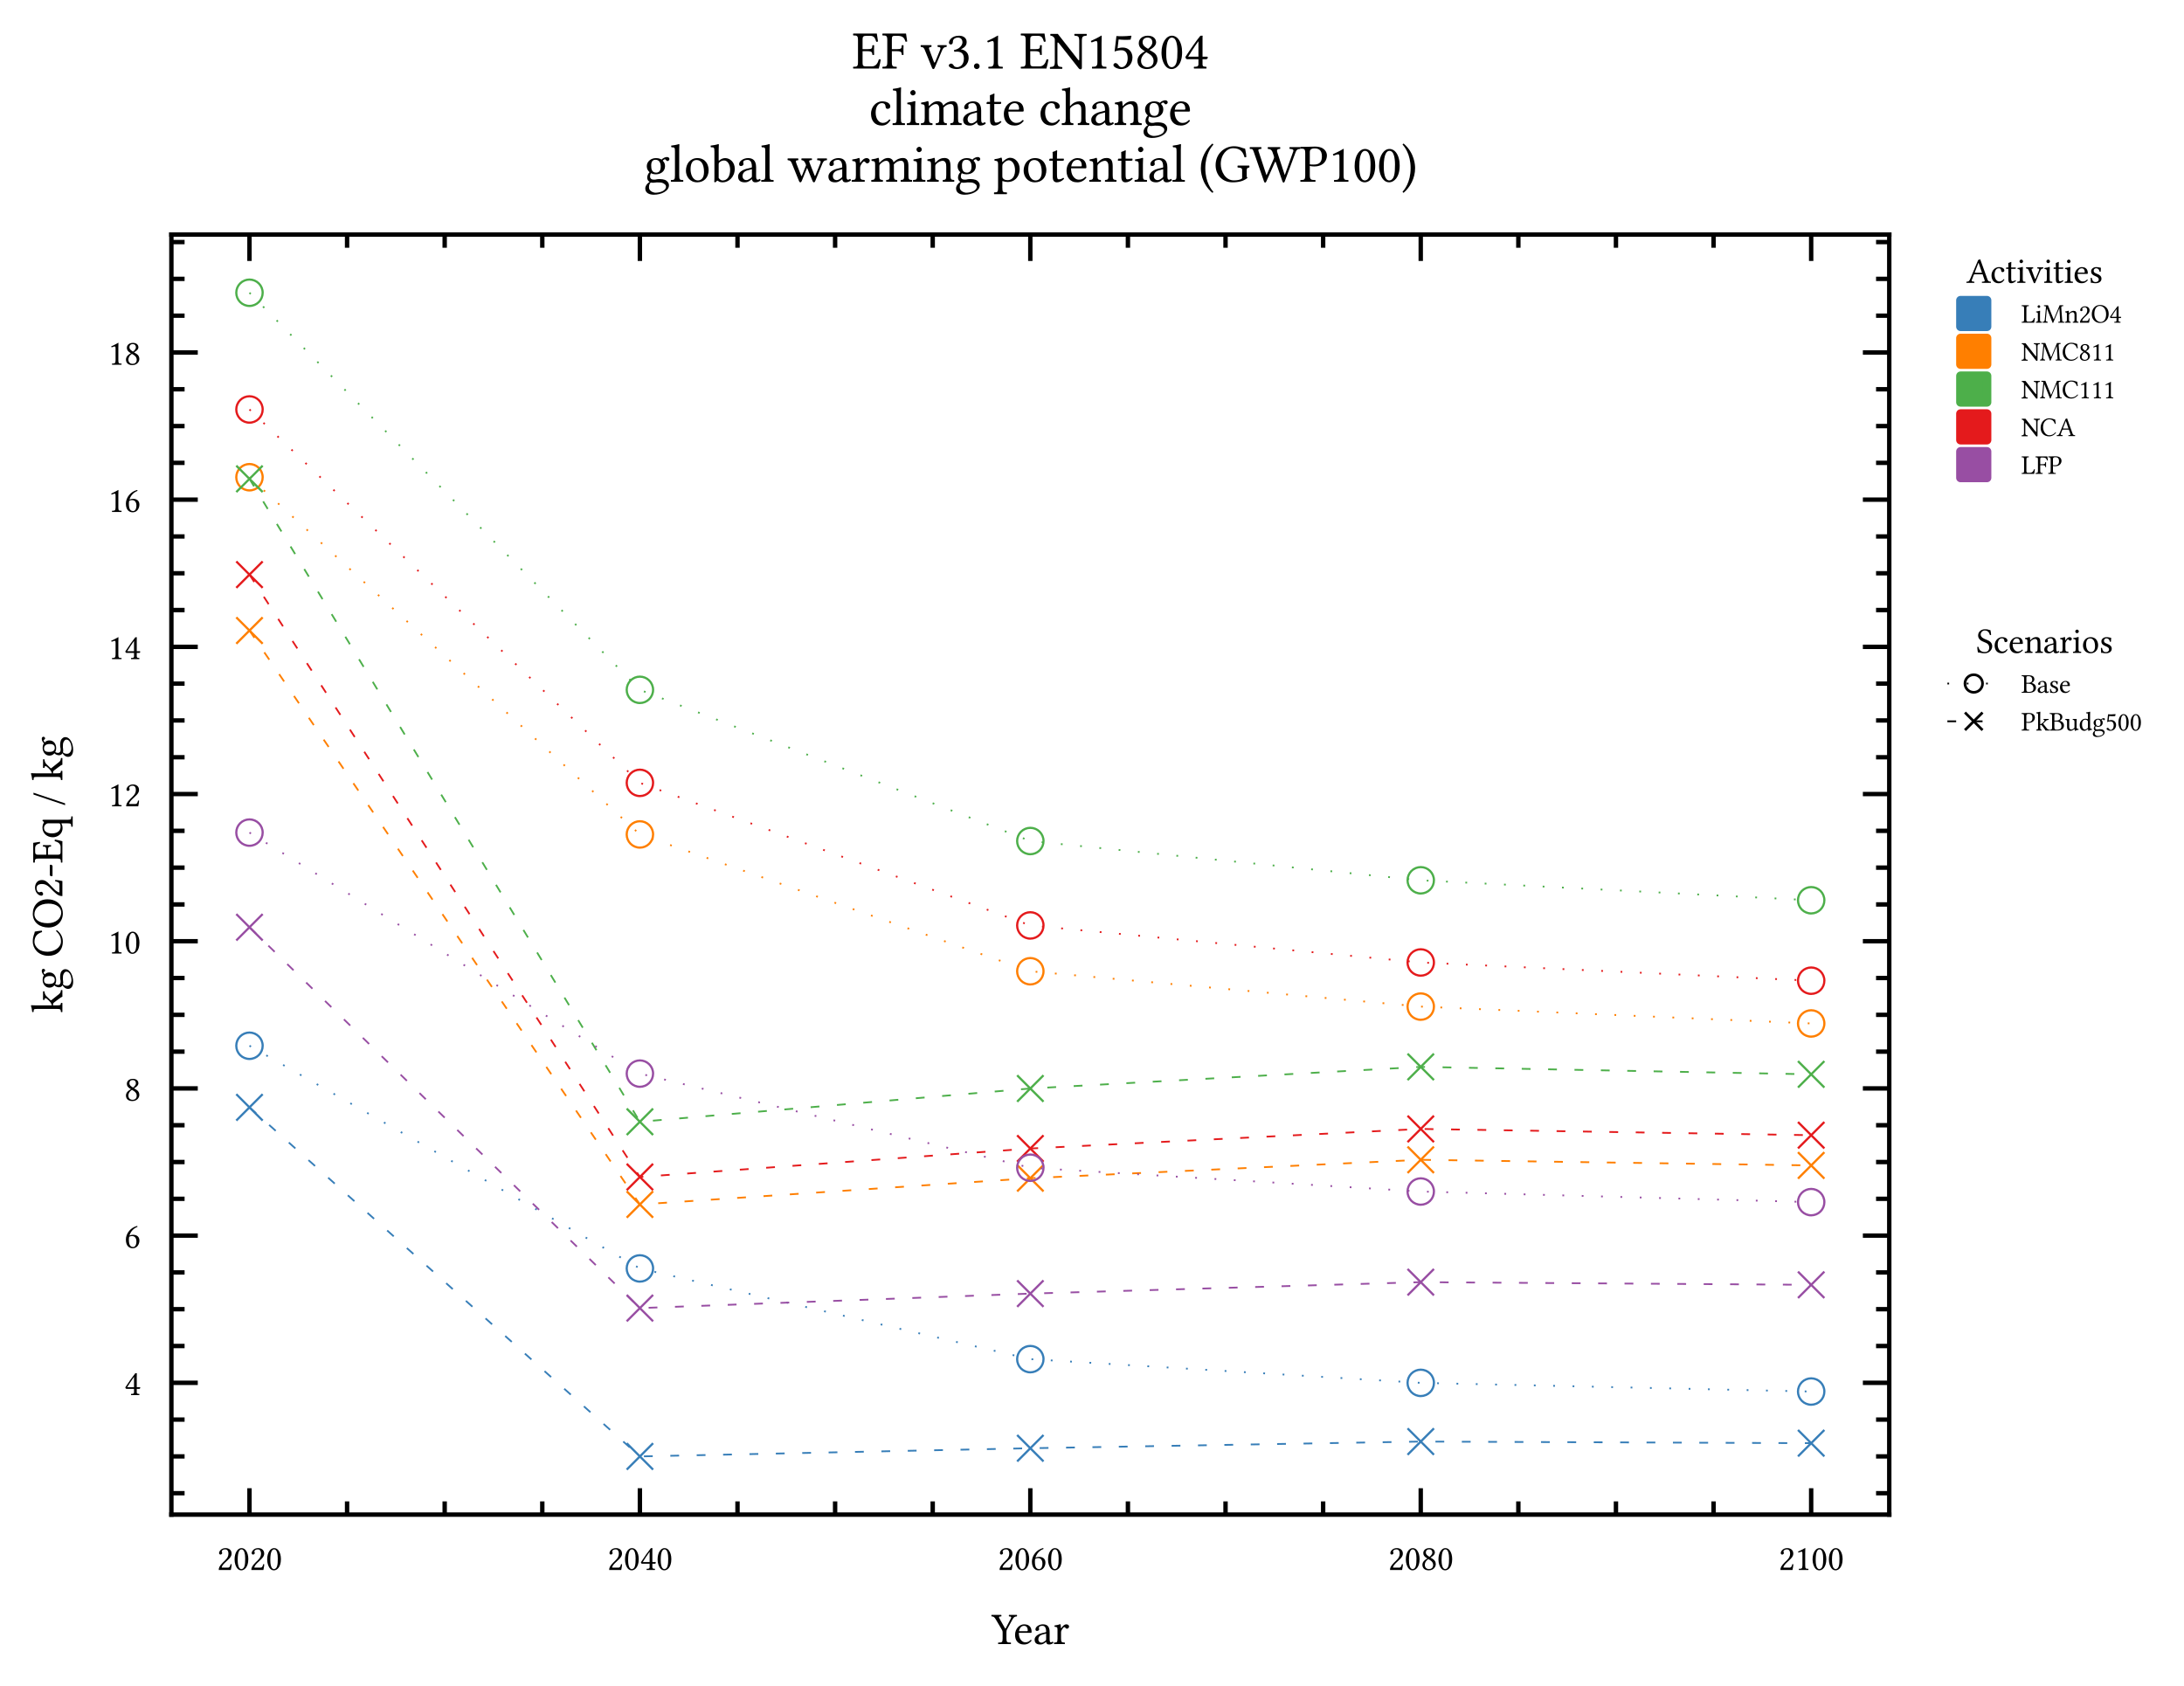 <?xml version="1.0" encoding="utf-8" standalone="no"?>
<!DOCTYPE svg PUBLIC "-//W3C//DTD SVG 1.1//EN"
  "http://www.w3.org/Graphics/SVG/1.1/DTD/svg11.dtd">
<svg xmlns:xlink="http://www.w3.org/1999/xlink" width="248.294pt" height="191.674pt" viewBox="0 0 248.294 191.674" xmlns="http://www.w3.org/2000/svg" version="1.1">
 <defs>
  <style type="text/css">*{stroke-linejoin: round; stroke-linecap: butt}</style>
 </defs>
 <g id="figure_1">
  <g id="patch_1">
   <path d="M 0 191.674 
L 248.294 191.674 
L 248.294 0 
L 0 0 
z
" style="fill: #ffffff"/>
  </g>
  <g id="axes_1">
   <g id="patch_2">
    <path d="M 19.485 172.197 
L 214.785 172.197 
L 214.785 26.667 
L 19.485 26.667 
z
" style="fill: #ffffff"/>
   </g>
   <g id="matplotlib.axis_1">
    <g id="xtick_1">
     <g id="line2d_1">
      <defs>
       <path id="m06a7891021" d="M 0 0 
L 0 -3 
" style="stroke: #000000; stroke-width: 0.5"/>
      </defs>
      <g>
       <use xlink:href="#m06a7891021" x="28.362" y="172.197" style="stroke: #000000; stroke-width: 0.5"/>
      </g>
     </g>
     <g id="line2d_2">
      <defs>
       <path id="mc1829b1d72" d="M 0 0 
L 0 3 
" style="stroke: #000000; stroke-width: 0.5"/>
      </defs>
      <g>
       <use xlink:href="#mc1829b1d72" x="28.362" y="26.667" style="stroke: #000000; stroke-width: 0.5"/>
      </g>
     </g>
     <g id="text_1">
      <!-- 2020 -->
      <g transform="translate(24.656 178.492) scale(0.04 -0.04)">
       <defs>
        <path id="LinLibertineT-32" d="M 390 2997 
C 390 2863 512 2747 646 2747 
C 755 2747 947 2863 947 3003 
C 947 3054 934 3093 922 3137 
C 909 3182 870 3239 870 3291 
C 870 3450 1037 3680 1504 3680 
C 1734 3680 2061 3521 2061 2908 
C 2061 2500 1914 2169 1536 1786 
L 1062 1320 
C 435 682 333 377 333 0 
C 333 0 659 0 864 0 
L 1984 0 
C 2189 0 2483 0 2483 0 
C 2566 337 2630 813 2637 1004 
C 2598 1036 2515 1048 2451 1036 
C 2342 582 2234 423 2003 423 
L 864 423 
C 864 730 1306 1164 1338 1196 
L 1984 1815 
C 2349 2167 2624 2448 2624 2933 
C 2624 3623 2061 3904 1542 3904 
C 832 3904 390 3380 390 2997 
z
" transform="scale(0.016)"/>
        <path id="LinLibertineT-30" d="M 1485 3680 
C 1594 3680 1696 3641 1773 3571 
C 1971 3405 2144 2919 2144 2061 
C 2144 1472 2125 1069 2035 743 
C 1894 218 1581 160 1466 160 
C 870 160 806 1255 806 1811 
C 806 3386 1197 3680 1485 3680 
z
M 1459 -64 
C 1952 -64 2701 435 2701 1939 
C 2701 2573 2547 3117 2266 3488 
C 2099 3712 1830 3904 1485 3904 
C 851 3904 250 3150 250 1882 
C 250 1196 461 557 813 204 
C 992 26 1210 -64 1459 -64 
z
" transform="scale(0.016)"/>
       </defs>
       <use xlink:href="#LinLibertineT-32" transform="scale(0.996)"/>
       <use xlink:href="#LinLibertineT-30" transform="translate(46.326 0) scale(0.996)"/>
       <use xlink:href="#LinLibertineT-32" transform="translate(92.653 0) scale(0.996)"/>
       <use xlink:href="#LinLibertineT-30" transform="translate(138.979 0) scale(0.996)"/>
      </g>
     </g>
    </g>
    <g id="xtick_2">
     <g id="line2d_3">
      <g>
       <use xlink:href="#m06a7891021" x="72.748" y="172.197" style="stroke: #000000; stroke-width: 0.5"/>
      </g>
     </g>
     <g id="line2d_4">
      <g>
       <use xlink:href="#mc1829b1d72" x="72.748" y="26.667" style="stroke: #000000; stroke-width: 0.5"/>
      </g>
     </g>
     <g id="text_2">
      <!-- 2040 -->
      <g transform="translate(69.042 178.492) scale(0.04 -0.04)">
       <defs>
        <path id="LinLibertineT-34" d="M 1734 3251 
L 1734 1408 
L 512 1408 
C 838 1933 1293 2649 1734 3251 
z
M 2752 1408 
L 2221 1408 
L 2221 3281 
C 2221 3602 2221 3852 2234 3904 
L 2221 3904 
L 2016 3904 
C 1971 3904 1939 3866 1914 3834 
C 1510 3342 768 2288 179 1375 
C 198 1278 237 1106 429 1106 
L 1734 1106 
L 1734 509 
C 1734 211 1491 211 1216 211 
C 1178 172 1178 39 1216 0 
C 1421 0 1677 0 1971 0 
C 2221 0 2464 0 2669 0 
C 2707 39 2707 171 2669 210 
C 2355 235 2221 223 2221 521 
L 2221 1106 
L 2662 1106 
C 2752 1106 2848 1228 2848 1305 
C 2848 1369 2822 1408 2752 1408 
z
" transform="scale(0.016)"/>
       </defs>
       <use xlink:href="#LinLibertineT-32" transform="scale(0.996)"/>
       <use xlink:href="#LinLibertineT-30" transform="translate(46.326 0) scale(0.996)"/>
       <use xlink:href="#LinLibertineT-34" transform="translate(92.653 0) scale(0.996)"/>
       <use xlink:href="#LinLibertineT-30" transform="translate(138.979 0) scale(0.996)"/>
      </g>
     </g>
    </g>
    <g id="xtick_3">
     <g id="line2d_5">
      <g>
       <use xlink:href="#m06a7891021" x="117.135" y="172.197" style="stroke: #000000; stroke-width: 0.5"/>
      </g>
     </g>
     <g id="line2d_6">
      <g>
       <use xlink:href="#mc1829b1d72" x="117.135" y="26.667" style="stroke: #000000; stroke-width: 0.5"/>
      </g>
     </g>
     <g id="text_3">
      <!-- 2060 -->
      <g transform="translate(113.429 178.492) scale(0.04 -0.04)">
       <defs>
        <path id="LinLibertineT-36" d="M 864 1971 
C 1075 2112 1286 2112 1395 2112 
C 2022 2112 2163 1500 2163 1181 
C 2163 480 1894 161 1581 161 
C 1178 161 813 378 813 1473 
C 813 1619 826 1786 864 1971 
z
M 922 2202 
C 1094 2786 1504 3433 2355 3754 
C 2355 3831 2330 3889 2278 3921 
C 1632 3728 1235 3459 877 3043 
C 480 2582 282 1999 282 1493 
C 282 193 1018 -64 1510 -64 
C 2349 -64 2694 749 2694 1300 
C 2694 1850 2400 2343 1530 2343 
C 1363 2343 1114 2292 922 2202 
z
" transform="scale(0.016)"/>
       </defs>
       <use xlink:href="#LinLibertineT-32" transform="scale(0.996)"/>
       <use xlink:href="#LinLibertineT-30" transform="translate(46.326 0) scale(0.996)"/>
       <use xlink:href="#LinLibertineT-36" transform="translate(92.653 0) scale(0.996)"/>
       <use xlink:href="#LinLibertineT-30" transform="translate(138.979 0) scale(0.996)"/>
      </g>
     </g>
    </g>
    <g id="xtick_4">
     <g id="line2d_7">
      <g>
       <use xlink:href="#m06a7891021" x="161.521" y="172.197" style="stroke: #000000; stroke-width: 0.5"/>
      </g>
     </g>
     <g id="line2d_8">
      <g>
       <use xlink:href="#mc1829b1d72" x="161.521" y="26.667" style="stroke: #000000; stroke-width: 0.5"/>
      </g>
     </g>
     <g id="text_4">
      <!-- 2080 -->
      <g transform="translate(157.815 178.492) scale(0.04 -0.04)">
       <defs>
        <path id="LinLibertineT-38" d="M 1498 3680 
C 1914 3680 2067 3405 2067 3110 
C 2067 2765 1728 2477 1555 2349 
L 1357 2471 
C 954 2733 909 2944 909 3142 
C 909 3437 1114 3680 1498 3680 
z
M 2515 3104 
C 2515 3565 2157 3904 1530 3904 
C 877 3904 454 3514 454 3020 
C 454 2662 627 2399 1018 2156 
L 1184 2054 
C 998 1958 826 1843 666 1702 
C 403 1471 294 1184 294 934 
C 294 281 755 -64 1434 -64 
C 2272 -64 2682 551 2682 1037 
C 2682 1408 2522 1734 2182 1939 
L 1728 2214 
C 2029 2362 2515 2694 2515 3104 
z
M 1446 160 
C 1158 160 723 359 723 934 
C 723 1127 806 1575 1357 1939 
L 1658 1760 
C 2054 1517 2214 1217 2214 909 
C 2214 269 1734 160 1446 160 
z
" transform="scale(0.016)"/>
       </defs>
       <use xlink:href="#LinLibertineT-32" transform="scale(0.996)"/>
       <use xlink:href="#LinLibertineT-30" transform="translate(46.326 0) scale(0.996)"/>
       <use xlink:href="#LinLibertineT-38" transform="translate(92.653 0) scale(0.996)"/>
       <use xlink:href="#LinLibertineT-30" transform="translate(138.979 0) scale(0.996)"/>
      </g>
     </g>
    </g>
    <g id="xtick_5">
     <g id="line2d_9">
      <g>
       <use xlink:href="#m06a7891021" x="205.908" y="172.197" style="stroke: #000000; stroke-width: 0.5"/>
      </g>
     </g>
     <g id="line2d_10">
      <g>
       <use xlink:href="#mc1829b1d72" x="205.908" y="26.667" style="stroke: #000000; stroke-width: 0.5"/>
      </g>
     </g>
     <g id="text_5">
      <!-- 2100 -->
      <g transform="translate(202.201 178.492) scale(0.04 -0.04)">
       <defs>
        <path id="LinLibertineT-31" d="M 1843 779 
L 1843 3021 
C 1843 3409 1850 3802 1862 3886 
C 1862 3919 1850 3919 1824 3919 
C 1472 3700 1133 3540 570 3277 
C 582 3207 608 3141 666 3103 
C 960 3226 1101 3264 1222 3264 
C 1331 3264 1350 3109 1350 2889 
L 1350 780 
C 1350 243 1178 211 730 211 
C 691 172 691 39 730 0 
C 1043 0 1274 0 1619 0 
C 1926 0 2080 0 2400 0 
C 2438 39 2438 172 2400 211 
C 1952 211 1843 243 1843 779 
z
" transform="scale(0.016)"/>
       </defs>
       <use xlink:href="#LinLibertineT-32" transform="scale(0.996)"/>
       <use xlink:href="#LinLibertineT-31" transform="translate(46.326 0) scale(0.996)"/>
       <use xlink:href="#LinLibertineT-30" transform="translate(92.653 0) scale(0.996)"/>
       <use xlink:href="#LinLibertineT-30" transform="translate(138.979 0) scale(0.996)"/>
      </g>
     </g>
    </g>
    <g id="xtick_6">
     <g id="line2d_11">
      <defs>
       <path id="m69b6aa8576" d="M 0 0 
L 0 -1.5 
" style="stroke: #000000; stroke-width: 0.5"/>
      </defs>
      <g>
       <use xlink:href="#m69b6aa8576" x="39.459" y="172.197" style="stroke: #000000; stroke-width: 0.5"/>
      </g>
     </g>
     <g id="line2d_12">
      <defs>
       <path id="mbbf66a6e7e" d="M 0 0 
L 0 1.5 
" style="stroke: #000000; stroke-width: 0.5"/>
      </defs>
      <g>
       <use xlink:href="#mbbf66a6e7e" x="39.459" y="26.667" style="stroke: #000000; stroke-width: 0.5"/>
      </g>
     </g>
    </g>
    <g id="xtick_7">
     <g id="line2d_13">
      <g>
       <use xlink:href="#m69b6aa8576" x="50.555" y="172.197" style="stroke: #000000; stroke-width: 0.5"/>
      </g>
     </g>
     <g id="line2d_14">
      <g>
       <use xlink:href="#mbbf66a6e7e" x="50.555" y="26.667" style="stroke: #000000; stroke-width: 0.5"/>
      </g>
     </g>
    </g>
    <g id="xtick_8">
     <g id="line2d_15">
      <g>
       <use xlink:href="#m69b6aa8576" x="61.652" y="172.197" style="stroke: #000000; stroke-width: 0.5"/>
      </g>
     </g>
     <g id="line2d_16">
      <g>
       <use xlink:href="#mbbf66a6e7e" x="61.652" y="26.667" style="stroke: #000000; stroke-width: 0.5"/>
      </g>
     </g>
    </g>
    <g id="xtick_9">
     <g id="line2d_17">
      <g>
       <use xlink:href="#m69b6aa8576" x="83.845" y="172.197" style="stroke: #000000; stroke-width: 0.5"/>
      </g>
     </g>
     <g id="line2d_18">
      <g>
       <use xlink:href="#mbbf66a6e7e" x="83.845" y="26.667" style="stroke: #000000; stroke-width: 0.5"/>
      </g>
     </g>
    </g>
    <g id="xtick_10">
     <g id="line2d_19">
      <g>
       <use xlink:href="#m69b6aa8576" x="94.942" y="172.197" style="stroke: #000000; stroke-width: 0.5"/>
      </g>
     </g>
     <g id="line2d_20">
      <g>
       <use xlink:href="#mbbf66a6e7e" x="94.942" y="26.667" style="stroke: #000000; stroke-width: 0.5"/>
      </g>
     </g>
    </g>
    <g id="xtick_11">
     <g id="line2d_21">
      <g>
       <use xlink:href="#m69b6aa8576" x="106.038" y="172.197" style="stroke: #000000; stroke-width: 0.5"/>
      </g>
     </g>
     <g id="line2d_22">
      <g>
       <use xlink:href="#mbbf66a6e7e" x="106.038" y="26.667" style="stroke: #000000; stroke-width: 0.5"/>
      </g>
     </g>
    </g>
    <g id="xtick_12">
     <g id="line2d_23">
      <g>
       <use xlink:href="#m69b6aa8576" x="128.231" y="172.197" style="stroke: #000000; stroke-width: 0.5"/>
      </g>
     </g>
     <g id="line2d_24">
      <g>
       <use xlink:href="#mbbf66a6e7e" x="128.231" y="26.667" style="stroke: #000000; stroke-width: 0.5"/>
      </g>
     </g>
    </g>
    <g id="xtick_13">
     <g id="line2d_25">
      <g>
       <use xlink:href="#m69b6aa8576" x="139.328" y="172.197" style="stroke: #000000; stroke-width: 0.5"/>
      </g>
     </g>
     <g id="line2d_26">
      <g>
       <use xlink:href="#mbbf66a6e7e" x="139.328" y="26.667" style="stroke: #000000; stroke-width: 0.5"/>
      </g>
     </g>
    </g>
    <g id="xtick_14">
     <g id="line2d_27">
      <g>
       <use xlink:href="#m69b6aa8576" x="150.425" y="172.197" style="stroke: #000000; stroke-width: 0.5"/>
      </g>
     </g>
     <g id="line2d_28">
      <g>
       <use xlink:href="#mbbf66a6e7e" x="150.425" y="26.667" style="stroke: #000000; stroke-width: 0.5"/>
      </g>
     </g>
    </g>
    <g id="xtick_15">
     <g id="line2d_29">
      <g>
       <use xlink:href="#m69b6aa8576" x="172.618" y="172.197" style="stroke: #000000; stroke-width: 0.5"/>
      </g>
     </g>
     <g id="line2d_30">
      <g>
       <use xlink:href="#mbbf66a6e7e" x="172.618" y="26.667" style="stroke: #000000; stroke-width: 0.5"/>
      </g>
     </g>
    </g>
    <g id="xtick_16">
     <g id="line2d_31">
      <g>
       <use xlink:href="#m69b6aa8576" x="183.714" y="172.197" style="stroke: #000000; stroke-width: 0.5"/>
      </g>
     </g>
     <g id="line2d_32">
      <g>
       <use xlink:href="#mbbf66a6e7e" x="183.714" y="26.667" style="stroke: #000000; stroke-width: 0.5"/>
      </g>
     </g>
    </g>
    <g id="xtick_17">
     <g id="line2d_33">
      <g>
       <use xlink:href="#m69b6aa8576" x="194.811" y="172.197" style="stroke: #000000; stroke-width: 0.5"/>
      </g>
     </g>
     <g id="line2d_34">
      <g>
       <use xlink:href="#mbbf66a6e7e" x="194.811" y="26.667" style="stroke: #000000; stroke-width: 0.5"/>
      </g>
     </g>
    </g>
    <g id="text_6">
     <!-- Year -->
     <g transform="translate(112.701 186.914) scale(0.05 -0.05)">
      <defs>
       <path id="LinLibertineT-59" d="M 2157 777 
L 2157 1654 
C 2157 1847 2163 1950 2272 2143 
L 3034 3535 
C 3213 3864 3354 3921 3642 3947 
C 3680 3985 3680 4121 3642 4160 
C 3462 4160 3258 4160 3110 4160 
C 2963 4160 2733 4160 2528 4160 
C 2490 4120 2490 3981 2528 3942 
C 2810 3942 2912 3878 2778 3621 
L 2067 2281 
C 2016 2184 1984 2191 1926 2293 
L 1184 3608 
C 1030 3878 1056 3942 1414 3942 
C 1453 3981 1453 4120 1414 4160 
C 1184 4160 941 4160 685 4160 
C 435 4160 224 4160 32 4160 
C -6 4121 0 3985 38 3947 
C 307 3928 416 3889 640 3515 
L 1478 2092 
C 1594 1898 1613 1834 1613 1596 
L 1613 777 
C 1613 243 1504 211 992 211 
C 954 172 954 39 992 0 
C 1306 0 1638 0 1888 0 
C 2138 0 2458 0 2778 0 
C 2816 39 2816 172 2778 211 
C 2266 211 2157 243 2157 777 
z
" transform="scale(0.016)"/>
       <path id="LinLibertineT-65" d="M 794 1831 
C 915 2547 1363 2604 1517 2604 
C 1760 2604 2048 2467 2048 1922 
C 2048 1863 2022 1831 1952 1831 
L 794 1831 
z
M 2470 600 
C 2234 354 2048 250 1677 250 
C 1446 250 1178 386 979 715 
C 851 929 774 1226 774 1600 
L 2477 1600 
C 2554 1600 2598 1638 2598 1708 
C 2598 2243 2406 2816 1517 2816 
C 960 2816 237 2281 237 1302 
C 237 941 326 593 538 348 
C 755 91 1056 -64 1517 -64 
C 2003 -64 2349 161 2605 497 
C 2586 562 2547 594 2470 600 
z
" transform="scale(0.016)"/>
       <path id="LinLibertineT-61" d="M 1875 1495 
L 1875 648 
C 1875 564 1837 520 1786 481 
C 1619 346 1402 199 1222 199 
C 902 199 762 455 762 654 
C 762 944 896 1239 1370 1361 
L 1875 1495 
z
M 1875 308 
C 1914 109 1984 -64 2304 -64 
C 2547 -64 2778 45 2912 173 
C 2899 250 2874 309 2803 347 
C 2758 309 2650 244 2566 244 
C 2381 244 2374 494 2374 789 
L 2374 1732 
C 2374 2642 1875 2816 1408 2816 
C 883 2816 352 2469 352 2104 
C 352 1950 429 1873 576 1873 
C 762 1873 877 2007 877 2091 
C 877 2136 870 2181 858 2206 
C 851 2226 845 2264 845 2335 
C 845 2533 1114 2604 1357 2604 
C 1574 2604 1875 2495 1875 1770 
C 1875 1725 1856 1700 1837 1693 
L 1286 1559 
C 672 1405 230 1065 230 629 
C 230 103 589 -64 1037 -64 
C 1261 -64 1453 -13 1734 205 
L 1862 308 
L 1875 308 
z
" transform="scale(0.016)"/>
       <path id="LinLibertineT-72" d="M 1126 2296 
C 1114 2553 1107 2719 1075 2784 
C 1062 2816 1050 2835 998 2835 
C 819 2764 653 2707 211 2649 
C 198 2610 211 2508 224 2469 
C 570 2436 640 2404 640 2031 
L 640 777 
C 640 244 563 218 166 218 
C 128 178 128 40 166 0 
C 390 0 640 0 896 0 
C 1152 0 1446 0 1670 0 
C 1709 39 1709 172 1670 211 
C 1222 243 1146 262 1146 791 
L 1146 1678 
C 1146 1844 1222 1990 1299 2106 
C 1370 2207 1517 2418 1594 2418 
C 1651 2418 1709 2405 1760 2335 
C 1805 2271 1882 2188 1990 2188 
C 2144 2188 2291 2348 2291 2508 
C 2291 2630 2176 2816 1907 2816 
C 1606 2816 1344 2533 1197 2283 
C 1158 2213 1126 2264 1126 2296 
z
" transform="scale(0.016)"/>
      </defs>
      <use xlink:href="#LinLibertineT-59" transform="scale(0.996)"/>
      <use xlink:href="#LinLibertineT-65" transform="translate(50.212 0) scale(0.996)"/>
      <use xlink:href="#LinLibertineT-61" transform="translate(94.745 0) scale(0.996)"/>
      <use xlink:href="#LinLibertineT-72" transform="translate(140.274 0) scale(0.996)"/>
     </g>
    </g>
   </g>
   <g id="matplotlib.axis_2">
    <g id="ytick_1">
     <g id="line2d_35">
      <defs>
       <path id="mae1f0303c0" d="M 0 0 
L 3 0 
" style="stroke: #000000; stroke-width: 0.5"/>
      </defs>
      <g>
       <use xlink:href="#mae1f0303c0" x="19.485" y="157.212" style="stroke: #000000; stroke-width: 0.5"/>
      </g>
     </g>
     <g id="line2d_36">
      <defs>
       <path id="ma0232a5430" d="M 0 0 
L -3 0 
" style="stroke: #000000; stroke-width: 0.5"/>
      </defs>
      <g>
       <use xlink:href="#ma0232a5430" x="214.785" y="157.212" style="stroke: #000000; stroke-width: 0.5"/>
      </g>
     </g>
     <g id="text_7">
      <!-- $\mathdefault{4}$ -->
      <g transform="translate(14.132 158.609) scale(0.04 -0.04)">
       <use xlink:href="#LinLibertineT-34" transform="scale(0.996)"/>
      </g>
     </g>
    </g>
    <g id="ytick_2">
     <g id="line2d_37">
      <g>
       <use xlink:href="#mae1f0303c0" x="19.485" y="140.478" style="stroke: #000000; stroke-width: 0.5"/>
      </g>
     </g>
     <g id="line2d_38">
      <g>
       <use xlink:href="#ma0232a5430" x="214.785" y="140.478" style="stroke: #000000; stroke-width: 0.5"/>
      </g>
     </g>
     <g id="text_8">
      <!-- $\mathdefault{6}$ -->
      <g transform="translate(14.132 141.875) scale(0.04 -0.04)">
       <use xlink:href="#LinLibertineT-36" transform="scale(0.996)"/>
      </g>
     </g>
    </g>
    <g id="ytick_3">
     <g id="line2d_39">
      <g>
       <use xlink:href="#mae1f0303c0" x="19.485" y="123.743" style="stroke: #000000; stroke-width: 0.5"/>
      </g>
     </g>
     <g id="line2d_40">
      <g>
       <use xlink:href="#ma0232a5430" x="214.785" y="123.743" style="stroke: #000000; stroke-width: 0.5"/>
      </g>
     </g>
     <g id="text_9">
      <!-- $\mathdefault{8}$ -->
      <g transform="translate(14.132 125.141) scale(0.04 -0.04)">
       <use xlink:href="#LinLibertineT-38" transform="scale(0.996)"/>
      </g>
     </g>
    </g>
    <g id="ytick_4">
     <g id="line2d_41">
      <g>
       <use xlink:href="#mae1f0303c0" x="19.485" y="107.009" style="stroke: #000000; stroke-width: 0.5"/>
      </g>
     </g>
     <g id="line2d_42">
      <g>
       <use xlink:href="#ma0232a5430" x="214.785" y="107.009" style="stroke: #000000; stroke-width: 0.5"/>
      </g>
     </g>
     <g id="text_10">
      <!-- $\mathdefault{10}$ -->
      <g transform="translate(12.279 108.406) scale(0.04 -0.04)">
       <use xlink:href="#LinLibertineT-31" transform="scale(0.996)"/>
       <use xlink:href="#LinLibertineT-30" transform="translate(46.326 0) scale(0.996)"/>
      </g>
     </g>
    </g>
    <g id="ytick_5">
     <g id="line2d_43">
      <g>
       <use xlink:href="#mae1f0303c0" x="19.485" y="90.275" style="stroke: #000000; stroke-width: 0.5"/>
      </g>
     </g>
     <g id="line2d_44">
      <g>
       <use xlink:href="#ma0232a5430" x="214.785" y="90.275" style="stroke: #000000; stroke-width: 0.5"/>
      </g>
     </g>
     <g id="text_11">
      <!-- $\mathdefault{12}$ -->
      <g transform="translate(12.279 91.672) scale(0.04 -0.04)">
       <use xlink:href="#LinLibertineT-31" transform="scale(0.996)"/>
       <use xlink:href="#LinLibertineT-32" transform="translate(46.326 0) scale(0.996)"/>
      </g>
     </g>
    </g>
    <g id="ytick_6">
     <g id="line2d_45">
      <g>
       <use xlink:href="#mae1f0303c0" x="19.485" y="73.541" style="stroke: #000000; stroke-width: 0.5"/>
      </g>
     </g>
     <g id="line2d_46">
      <g>
       <use xlink:href="#ma0232a5430" x="214.785" y="73.541" style="stroke: #000000; stroke-width: 0.5"/>
      </g>
     </g>
     <g id="text_12">
      <!-- $\mathdefault{14}$ -->
      <g transform="translate(12.279 74.938) scale(0.04 -0.04)">
       <use xlink:href="#LinLibertineT-31" transform="scale(0.996)"/>
       <use xlink:href="#LinLibertineT-34" transform="translate(46.326 0) scale(0.996)"/>
      </g>
     </g>
    </g>
    <g id="ytick_7">
     <g id="line2d_47">
      <g>
       <use xlink:href="#mae1f0303c0" x="19.485" y="56.806" style="stroke: #000000; stroke-width: 0.5"/>
      </g>
     </g>
     <g id="line2d_48">
      <g>
       <use xlink:href="#ma0232a5430" x="214.785" y="56.806" style="stroke: #000000; stroke-width: 0.5"/>
      </g>
     </g>
     <g id="text_13">
      <!-- $\mathdefault{16}$ -->
      <g transform="translate(12.279 58.204) scale(0.04 -0.04)">
       <use xlink:href="#LinLibertineT-31" transform="scale(0.996)"/>
       <use xlink:href="#LinLibertineT-36" transform="translate(46.326 0) scale(0.996)"/>
      </g>
     </g>
    </g>
    <g id="ytick_8">
     <g id="line2d_49">
      <g>
       <use xlink:href="#mae1f0303c0" x="19.485" y="40.072" style="stroke: #000000; stroke-width: 0.5"/>
      </g>
     </g>
     <g id="line2d_50">
      <g>
       <use xlink:href="#ma0232a5430" x="214.785" y="40.072" style="stroke: #000000; stroke-width: 0.5"/>
      </g>
     </g>
     <g id="text_14">
      <!-- $\mathdefault{18}$ -->
      <g transform="translate(12.279 41.469) scale(0.04 -0.04)">
       <use xlink:href="#LinLibertineT-31" transform="scale(0.996)"/>
       <use xlink:href="#LinLibertineT-38" transform="translate(46.326 0) scale(0.996)"/>
      </g>
     </g>
    </g>
    <g id="ytick_9">
     <g id="line2d_51">
      <defs>
       <path id="m05d6796e20" d="M 0 0 
L 1.5 0 
" style="stroke: #000000; stroke-width: 0.5"/>
      </defs>
      <g>
       <use xlink:href="#m05d6796e20" x="19.485" y="169.763" style="stroke: #000000; stroke-width: 0.5"/>
      </g>
     </g>
     <g id="line2d_52">
      <defs>
       <path id="mfcd1f0cdb8" d="M 0 0 
L -1.5 0 
" style="stroke: #000000; stroke-width: 0.5"/>
      </defs>
      <g>
       <use xlink:href="#mfcd1f0cdb8" x="214.785" y="169.763" style="stroke: #000000; stroke-width: 0.5"/>
      </g>
     </g>
    </g>
    <g id="ytick_10">
     <g id="line2d_53">
      <g>
       <use xlink:href="#m05d6796e20" x="19.485" y="165.579" style="stroke: #000000; stroke-width: 0.5"/>
      </g>
     </g>
     <g id="line2d_54">
      <g>
       <use xlink:href="#mfcd1f0cdb8" x="214.785" y="165.579" style="stroke: #000000; stroke-width: 0.5"/>
      </g>
     </g>
    </g>
    <g id="ytick_11">
     <g id="line2d_55">
      <g>
       <use xlink:href="#m05d6796e20" x="19.485" y="161.396" style="stroke: #000000; stroke-width: 0.5"/>
      </g>
     </g>
     <g id="line2d_56">
      <g>
       <use xlink:href="#mfcd1f0cdb8" x="214.785" y="161.396" style="stroke: #000000; stroke-width: 0.5"/>
      </g>
     </g>
    </g>
    <g id="ytick_12">
     <g id="line2d_57">
      <g>
       <use xlink:href="#m05d6796e20" x="19.485" y="153.028" style="stroke: #000000; stroke-width: 0.5"/>
      </g>
     </g>
     <g id="line2d_58">
      <g>
       <use xlink:href="#mfcd1f0cdb8" x="214.785" y="153.028" style="stroke: #000000; stroke-width: 0.5"/>
      </g>
     </g>
    </g>
    <g id="ytick_13">
     <g id="line2d_59">
      <g>
       <use xlink:href="#m05d6796e20" x="19.485" y="148.845" style="stroke: #000000; stroke-width: 0.5"/>
      </g>
     </g>
     <g id="line2d_60">
      <g>
       <use xlink:href="#mfcd1f0cdb8" x="214.785" y="148.845" style="stroke: #000000; stroke-width: 0.5"/>
      </g>
     </g>
    </g>
    <g id="ytick_14">
     <g id="line2d_61">
      <g>
       <use xlink:href="#m05d6796e20" x="19.485" y="144.661" style="stroke: #000000; stroke-width: 0.5"/>
      </g>
     </g>
     <g id="line2d_62">
      <g>
       <use xlink:href="#mfcd1f0cdb8" x="214.785" y="144.661" style="stroke: #000000; stroke-width: 0.5"/>
      </g>
     </g>
    </g>
    <g id="ytick_15">
     <g id="line2d_63">
      <g>
       <use xlink:href="#m05d6796e20" x="19.485" y="136.294" style="stroke: #000000; stroke-width: 0.5"/>
      </g>
     </g>
     <g id="line2d_64">
      <g>
       <use xlink:href="#mfcd1f0cdb8" x="214.785" y="136.294" style="stroke: #000000; stroke-width: 0.5"/>
      </g>
     </g>
    </g>
    <g id="ytick_16">
     <g id="line2d_65">
      <g>
       <use xlink:href="#m05d6796e20" x="19.485" y="132.111" style="stroke: #000000; stroke-width: 0.5"/>
      </g>
     </g>
     <g id="line2d_66">
      <g>
       <use xlink:href="#mfcd1f0cdb8" x="214.785" y="132.111" style="stroke: #000000; stroke-width: 0.5"/>
      </g>
     </g>
    </g>
    <g id="ytick_17">
     <g id="line2d_67">
      <g>
       <use xlink:href="#m05d6796e20" x="19.485" y="127.927" style="stroke: #000000; stroke-width: 0.5"/>
      </g>
     </g>
     <g id="line2d_68">
      <g>
       <use xlink:href="#mfcd1f0cdb8" x="214.785" y="127.927" style="stroke: #000000; stroke-width: 0.5"/>
      </g>
     </g>
    </g>
    <g id="ytick_18">
     <g id="line2d_69">
      <g>
       <use xlink:href="#m05d6796e20" x="19.485" y="119.56" style="stroke: #000000; stroke-width: 0.5"/>
      </g>
     </g>
     <g id="line2d_70">
      <g>
       <use xlink:href="#mfcd1f0cdb8" x="214.785" y="119.56" style="stroke: #000000; stroke-width: 0.5"/>
      </g>
     </g>
    </g>
    <g id="ytick_19">
     <g id="line2d_71">
      <g>
       <use xlink:href="#m05d6796e20" x="19.485" y="115.376" style="stroke: #000000; stroke-width: 0.5"/>
      </g>
     </g>
     <g id="line2d_72">
      <g>
       <use xlink:href="#mfcd1f0cdb8" x="214.785" y="115.376" style="stroke: #000000; stroke-width: 0.5"/>
      </g>
     </g>
    </g>
    <g id="ytick_20">
     <g id="line2d_73">
      <g>
       <use xlink:href="#m05d6796e20" x="19.485" y="111.193" style="stroke: #000000; stroke-width: 0.5"/>
      </g>
     </g>
     <g id="line2d_74">
      <g>
       <use xlink:href="#mfcd1f0cdb8" x="214.785" y="111.193" style="stroke: #000000; stroke-width: 0.5"/>
      </g>
     </g>
    </g>
    <g id="ytick_21">
     <g id="line2d_75">
      <g>
       <use xlink:href="#m05d6796e20" x="19.485" y="102.826" style="stroke: #000000; stroke-width: 0.5"/>
      </g>
     </g>
     <g id="line2d_76">
      <g>
       <use xlink:href="#mfcd1f0cdb8" x="214.785" y="102.826" style="stroke: #000000; stroke-width: 0.5"/>
      </g>
     </g>
    </g>
    <g id="ytick_22">
     <g id="line2d_77">
      <g>
       <use xlink:href="#m05d6796e20" x="19.485" y="98.642" style="stroke: #000000; stroke-width: 0.5"/>
      </g>
     </g>
     <g id="line2d_78">
      <g>
       <use xlink:href="#mfcd1f0cdb8" x="214.785" y="98.642" style="stroke: #000000; stroke-width: 0.5"/>
      </g>
     </g>
    </g>
    <g id="ytick_23">
     <g id="line2d_79">
      <g>
       <use xlink:href="#m05d6796e20" x="19.485" y="94.458" style="stroke: #000000; stroke-width: 0.5"/>
      </g>
     </g>
     <g id="line2d_80">
      <g>
       <use xlink:href="#mfcd1f0cdb8" x="214.785" y="94.458" style="stroke: #000000; stroke-width: 0.5"/>
      </g>
     </g>
    </g>
    <g id="ytick_24">
     <g id="line2d_81">
      <g>
       <use xlink:href="#m05d6796e20" x="19.485" y="86.091" style="stroke: #000000; stroke-width: 0.5"/>
      </g>
     </g>
     <g id="line2d_82">
      <g>
       <use xlink:href="#mfcd1f0cdb8" x="214.785" y="86.091" style="stroke: #000000; stroke-width: 0.5"/>
      </g>
     </g>
    </g>
    <g id="ytick_25">
     <g id="line2d_83">
      <g>
       <use xlink:href="#m05d6796e20" x="19.485" y="81.908" style="stroke: #000000; stroke-width: 0.5"/>
      </g>
     </g>
     <g id="line2d_84">
      <g>
       <use xlink:href="#mfcd1f0cdb8" x="214.785" y="81.908" style="stroke: #000000; stroke-width: 0.5"/>
      </g>
     </g>
    </g>
    <g id="ytick_26">
     <g id="line2d_85">
      <g>
       <use xlink:href="#m05d6796e20" x="19.485" y="77.724" style="stroke: #000000; stroke-width: 0.5"/>
      </g>
     </g>
     <g id="line2d_86">
      <g>
       <use xlink:href="#mfcd1f0cdb8" x="214.785" y="77.724" style="stroke: #000000; stroke-width: 0.5"/>
      </g>
     </g>
    </g>
    <g id="ytick_27">
     <g id="line2d_87">
      <g>
       <use xlink:href="#m05d6796e20" x="19.485" y="69.357" style="stroke: #000000; stroke-width: 0.5"/>
      </g>
     </g>
     <g id="line2d_88">
      <g>
       <use xlink:href="#mfcd1f0cdb8" x="214.785" y="69.357" style="stroke: #000000; stroke-width: 0.5"/>
      </g>
     </g>
    </g>
    <g id="ytick_28">
     <g id="line2d_89">
      <g>
       <use xlink:href="#m05d6796e20" x="19.485" y="65.174" style="stroke: #000000; stroke-width: 0.5"/>
      </g>
     </g>
     <g id="line2d_90">
      <g>
       <use xlink:href="#mfcd1f0cdb8" x="214.785" y="65.174" style="stroke: #000000; stroke-width: 0.5"/>
      </g>
     </g>
    </g>
    <g id="ytick_29">
     <g id="line2d_91">
      <g>
       <use xlink:href="#m05d6796e20" x="19.485" y="60.99" style="stroke: #000000; stroke-width: 0.5"/>
      </g>
     </g>
     <g id="line2d_92">
      <g>
       <use xlink:href="#mfcd1f0cdb8" x="214.785" y="60.99" style="stroke: #000000; stroke-width: 0.5"/>
      </g>
     </g>
    </g>
    <g id="ytick_30">
     <g id="line2d_93">
      <g>
       <use xlink:href="#m05d6796e20" x="19.485" y="52.623" style="stroke: #000000; stroke-width: 0.5"/>
      </g>
     </g>
     <g id="line2d_94">
      <g>
       <use xlink:href="#mfcd1f0cdb8" x="214.785" y="52.623" style="stroke: #000000; stroke-width: 0.5"/>
      </g>
     </g>
    </g>
    <g id="ytick_31">
     <g id="line2d_95">
      <g>
       <use xlink:href="#m05d6796e20" x="19.485" y="48.439" style="stroke: #000000; stroke-width: 0.5"/>
      </g>
     </g>
     <g id="line2d_96">
      <g>
       <use xlink:href="#mfcd1f0cdb8" x="214.785" y="48.439" style="stroke: #000000; stroke-width: 0.5"/>
      </g>
     </g>
    </g>
    <g id="ytick_32">
     <g id="line2d_97">
      <g>
       <use xlink:href="#m05d6796e20" x="19.485" y="44.256" style="stroke: #000000; stroke-width: 0.5"/>
      </g>
     </g>
     <g id="line2d_98">
      <g>
       <use xlink:href="#mfcd1f0cdb8" x="214.785" y="44.256" style="stroke: #000000; stroke-width: 0.5"/>
      </g>
     </g>
    </g>
    <g id="ytick_33">
     <g id="line2d_99">
      <g>
       <use xlink:href="#m05d6796e20" x="19.485" y="35.889" style="stroke: #000000; stroke-width: 0.5"/>
      </g>
     </g>
     <g id="line2d_100">
      <g>
       <use xlink:href="#mfcd1f0cdb8" x="214.785" y="35.889" style="stroke: #000000; stroke-width: 0.5"/>
      </g>
     </g>
    </g>
    <g id="ytick_34">
     <g id="line2d_101">
      <g>
       <use xlink:href="#m05d6796e20" x="19.485" y="31.705" style="stroke: #000000; stroke-width: 0.5"/>
      </g>
     </g>
     <g id="line2d_102">
      <g>
       <use xlink:href="#mfcd1f0cdb8" x="214.785" y="31.705" style="stroke: #000000; stroke-width: 0.5"/>
      </g>
     </g>
    </g>
    <g id="ytick_35">
     <g id="line2d_103">
      <g>
       <use xlink:href="#m05d6796e20" x="19.485" y="27.521" style="stroke: #000000; stroke-width: 0.5"/>
      </g>
     </g>
     <g id="line2d_104">
      <g>
       <use xlink:href="#mfcd1f0cdb8" x="214.785" y="27.521" style="stroke: #000000; stroke-width: 0.5"/>
      </g>
     </g>
    </g>
    <g id="text_15">
     <!-- kg CO2-Eq / kg -->
     <g transform="translate(7.093 115.144) rotate(-90) scale(0.05 -0.05)">
      <defs>
       <path id="LinLibertineT-6b" d="M 550 794 
C 550 263 480 237 122 212 
C 83 173 83 39 122 0 
C 333 0 550 0 806 0 
C 1030 0 1242 0 1389 0 
C 1427 39 1427 171 1389 210 
C 1126 235 1056 260 1056 787 
L 1056 1339 
C 1178 1339 1267 1333 1331 1313 
C 1402 1262 1459 1205 1536 1103 
L 2003 478 
C 2189 230 2266 108 2272 32 
C 2272 13 2278 0 2298 0 
C 2426 0 2566 0 2694 0 
C 2893 0 3091 0 3219 0 
C 3258 39 3258 172 3219 211 
C 3002 236 2842 262 2669 478 
L 1824 1537 
C 1798 1569 1779 1595 1779 1627 
C 1779 1652 1779 1665 1805 1691 
L 2368 2271 
C 2560 2476 2784 2526 3040 2552 
C 3078 2590 3078 2724 3040 2762 
C 2893 2762 2714 2762 2483 2762 
C 2240 2762 2003 2762 1856 2762 
C 1818 2724 1818 2590 1856 2552 
C 2214 2526 2061 2304 2003 2227 
C 1856 2042 1658 1824 1491 1704 
C 1350 1601 1178 1525 1056 1506 
L 1056 3742 
C 1056 4159 1082 4416 1082 4416 
C 1082 4460 1056 4480 998 4480 
C 838 4414 358 4321 102 4301 
C 90 4247 102 4141 141 4101 
C 474 4101 550 4133 550 3594 
L 550 794 
z
" transform="scale(0.016)"/>
       <path id="LinLibertineT-67" d="M 2042 1798 
C 2042 1209 1741 1088 1504 1088 
C 966 1088 909 1538 909 1944 
C 909 2389 1069 2617 1421 2617 
C 1824 2617 2042 2325 2042 1798 
z
M 845 -84 
C 915 -103 1018 -116 1101 -116 
C 1299 -116 1478 -71 1568 -71 
C 1888 -71 2157 -71 2342 -176 
C 2592 -319 2669 -411 2669 -581 
C 2669 -1051 1990 -1299 1414 -1299 
C 1184 -1299 646 -1115 646 -682 
C 646 -466 659 -307 845 -84 
z
M 2842 2463 
C 2963 2463 3078 2579 3078 2707 
C 3078 2841 2957 2944 2784 2944 
C 2618 2944 2310 2841 2144 2636 
C 2067 2687 1856 2816 1478 2816 
C 909 2816 384 2435 384 1850 
C 384 1506 538 1310 717 1138 
C 538 983 435 705 435 485 
C 435 252 563 71 730 -13 
C 384 -220 205 -519 205 -797 
C 205 -1361 730 -1536 1222 -1536 
C 2086 -1536 3021 -1115 3021 -414 
C 3021 -206 2925 -43 2739 113 
C 2490 320 2042 320 1805 320 
C 1690 320 1530 294 1376 256 
C 1280 256 1216 256 1184 256 
C 998 256 774 350 774 637 
C 774 770 813 911 890 1024 
C 1043 934 1222 889 1472 889 
C 2035 889 2554 1235 2554 1853 
C 2554 2148 2464 2318 2278 2507 
C 2323 2577 2451 2674 2534 2674 
C 2579 2674 2624 2653 2662 2590 
C 2688 2533 2771 2463 2842 2463 
z
" transform="scale(0.016)"/>
       <path id="LinLibertineT-43" d="M 2285 -64 
C 2906 -64 3475 231 3910 803 
C 3878 860 3834 899 3763 899 
C 3309 398 2874 199 2278 199 
C 1414 199 819 1175 819 2112 
C 819 2665 966 3126 1197 3415 
C 1517 3807 1888 3987 2221 3987 
C 3104 3987 3456 3461 3622 2909 
C 3699 2884 3763 2903 3834 2941 
C 3802 3275 3757 3583 3693 3936 
C 3366 3968 3078 4224 2291 4224 
C 1747 4224 1293 4025 915 3678 
C 493 3287 237 2658 237 1990 
C 237 873 909 -64 2285 -64 
z
" transform="scale(0.016)"/>
       <path id="LinLibertineT-4f" d="M 2118 3993 
C 2963 3993 3648 3287 3648 1990 
C 3648 841 3098 167 2368 167 
C 1587 167 851 867 851 2099 
C 851 3447 1485 3993 2118 3993 
z
M 4262 2112 
C 4262 3441 3347 4224 2202 4224 
C 960 4224 237 3235 237 1990 
C 237 726 1152 -64 2240 -64 
C 2950 -64 3514 244 3866 745 
C 4122 1111 4262 1573 4262 2112 
z
" transform="scale(0.016)"/>
       <path id="LinLibertineT-2d" d="M 1734 1408 
C 1818 1408 1907 1588 1907 1665 
C 1907 1729 1882 1793 1818 1793 
L 416 1793 
C 339 1793 256 1646 256 1530 
C 256 1466 294 1408 352 1408 
L 1734 1408 
z
" transform="scale(0.016)"/>
       <path id="LinLibertineT-45" d="M 1798 2304 
L 1216 2304 
L 1216 3474 
C 1216 3760 1293 3890 1638 3890 
L 2118 3890 
C 2598 3890 2701 3632 2842 3187 
C 2918 3174 2989 3187 3053 3219 
C 3021 3485 2925 4108 2912 4160 
C 2912 4160 2906 4160 2886 4160 
C 2778 4160 2726 4160 2573 4160 
L 941 4160 
C 749 4160 371 4160 115 4160 
C 77 4119 77 3975 115 3935 
C 563 3935 672 3903 672 3366 
L 672 779 
C 672 243 563 211 115 211 
C 77 172 77 39 115 0 
C 352 0 736 0 947 0 
L 2323 0 
C 2630 0 3142 0 3142 0 
C 3232 318 3328 738 3379 1062 
C 3315 1101 3238 1114 3155 1094 
C 3027 634 2803 256 2317 256 
L 1574 256 
C 1306 256 1216 358 1216 656 
L 1216 2061 
L 1798 2061 
C 2342 2061 2362 1917 2381 1637 
C 2419 1600 2554 1600 2592 1637 
C 2586 1804 2579 1984 2579 2202 
C 2579 2381 2586 2600 2592 2753 
C 2554 2793 2419 2793 2381 2753 
C 2362 2391 2342 2304 1798 2304 
z
" transform="scale(0.016)"/>
       <path id="LinLibertineT-71" d="M 2061 2387 
C 2189 2246 2214 2150 2214 1997 
L 2214 525 
C 2214 410 2208 378 2125 333 
C 1978 256 1805 256 1702 256 
C 1331 256 774 524 774 1488 
C 774 2151 1043 2624 1555 2624 
C 1747 2624 1920 2547 2061 2387 
z
M 2214 -690 
C 2214 -1234 2144 -1261 1754 -1261 
C 1715 -1300 1715 -1433 1754 -1472 
C 1978 -1472 2214 -1472 2470 -1472 
C 2726 -1472 2970 -1472 3181 -1472 
C 3219 -1433 3219 -1300 3181 -1261 
C 2790 -1261 2720 -1235 2720 -702 
L 2720 2687 
C 2720 2777 2694 2848 2624 2848 
C 2579 2848 2541 2810 2490 2739 
C 2406 2624 2381 2604 2304 2656 
C 2099 2784 1850 2842 1581 2842 
C 800 2842 224 2203 224 1360 
C 224 766 627 -26 1549 -26 
C 1722 -26 1933 12 2042 76 
C 2189 160 2214 173 2214 38 
L 2214 -690 
z
" transform="scale(0.016)"/>
       <path id="LinLibertineT-2f" d="M 1875 4128 
L 1613 4128 
L 96 -384 
L 358 -384 
L 1875 4128 
z
" transform="scale(0.016)"/>
      </defs>
      <use xlink:href="#LinLibertineT-6b" transform="scale(0.996)"/>
      <use xlink:href="#LinLibertineT-67" transform="translate(51.009 0) scale(0.996)"/>
      <use xlink:href="#LinLibertineT-43" transform="translate(125.729 0) scale(0.996)"/>
      <use xlink:href="#LinLibertineT-4f" transform="translate(190.087 0) scale(0.996)"/>
      <use xlink:href="#LinLibertineT-32" transform="translate(260.025 0) scale(0.996)"/>
      <use xlink:href="#LinLibertineT-2d" transform="translate(306.351 0) scale(0.996)"/>
      <use xlink:href="#LinLibertineT-45" transform="translate(340.025 0) scale(0.996)"/>
      <use xlink:href="#LinLibertineT-71" transform="translate(395.517 0) scale(0.996)"/>
      <use xlink:href="#LinLibertineT-2f" transform="translate(470.536 0) scale(0.996)"/>
      <use xlink:href="#LinLibertineT-6b" transform="translate(527.621 0) scale(0.996)"/>
      <use xlink:href="#LinLibertineT-67" transform="translate(578.63 0) scale(0.996)"/>
     </g>
    </g>
   </g>
   <g id="line2d_105">
    <path d="M 28.362 118.892 
L 72.748 144.208 
L 117.135 154.521 
L 161.521 157.219 
L 205.908 158.204 
" clip-path="url(#pf91c6903f6)" style="fill: none; stroke-dasharray: 0.2,2; stroke-dashoffset: 0; stroke: #377eb8; stroke-width: 0.2"/>
    <defs>
     <path id="m6f8d722362" d="M 0 1.5 
C 0.398 1.5 0.779 1.342 1.061 1.061 
C 1.342 0.779 1.5 0.398 1.5 0 
C 1.5 -0.398 1.342 -0.779 1.061 -1.061 
C 0.779 -1.342 0.398 -1.5 0 -1.5 
C -0.398 -1.5 -0.779 -1.342 -1.061 -1.061 
C -1.342 -0.779 -1.5 -0.398 -1.5 0 
C -1.5 0.398 -1.342 0.779 -1.061 1.061 
C -0.779 1.342 -0.398 1.5 0 1.5 
z
" style="stroke: #377eb8; stroke-width: 0.25"/>
    </defs>
    <g clip-path="url(#pf91c6903f6)">
     <use xlink:href="#m6f8d722362" x="28.362" y="118.892" style="fill-opacity: 0; stroke: #377eb8; stroke-width: 0.25"/>
     <use xlink:href="#m6f8d722362" x="72.748" y="144.208" style="fill-opacity: 0; stroke: #377eb8; stroke-width: 0.25"/>
     <use xlink:href="#m6f8d722362" x="117.135" y="154.521" style="fill-opacity: 0; stroke: #377eb8; stroke-width: 0.25"/>
     <use xlink:href="#m6f8d722362" x="161.521" y="157.219" style="fill-opacity: 0; stroke: #377eb8; stroke-width: 0.25"/>
     <use xlink:href="#m6f8d722362" x="205.908" y="158.204" style="fill-opacity: 0; stroke: #377eb8; stroke-width: 0.25"/>
    </g>
   </g>
   <g id="line2d_106">
    <path d="M 28.362 125.897 
L 72.748 165.582 
L 117.135 164.651 
L 161.521 163.892 
L 205.908 164.076 
" clip-path="url(#pf91c6903f6)" style="fill: none; stroke-dasharray: 1,2; stroke-dashoffset: 0; stroke: #377eb8; stroke-width: 0.2"/>
    <defs>
     <path id="m43f0950e46" d="M -1.5 1.5 
L 1.5 -1.5 
M -1.5 -1.5 
L 1.5 1.5 
" style="stroke: #377eb8; stroke-width: 0.25"/>
    </defs>
    <g clip-path="url(#pf91c6903f6)">
     <use xlink:href="#m43f0950e46" x="28.362" y="125.897" style="fill-opacity: 0; stroke: #377eb8; stroke-width: 0.25"/>
     <use xlink:href="#m43f0950e46" x="72.748" y="165.582" style="fill-opacity: 0; stroke: #377eb8; stroke-width: 0.25"/>
     <use xlink:href="#m43f0950e46" x="117.135" y="164.651" style="fill-opacity: 0; stroke: #377eb8; stroke-width: 0.25"/>
     <use xlink:href="#m43f0950e46" x="161.521" y="163.892" style="fill-opacity: 0; stroke: #377eb8; stroke-width: 0.25"/>
     <use xlink:href="#m43f0950e46" x="205.908" y="164.076" style="fill-opacity: 0; stroke: #377eb8; stroke-width: 0.25"/>
    </g>
   </g>
   <g id="line2d_107">
    <path d="M 28.362 54.256 
L 72.748 94.867 
L 117.135 110.422 
L 161.521 114.44 
L 205.908 116.357 
" clip-path="url(#pf91c6903f6)" style="fill: none; stroke-dasharray: 0.2,2; stroke-dashoffset: 0; stroke: #ff7f00; stroke-width: 0.2"/>
    <defs>
     <path id="m83f9351ad5" d="M 0 1.5 
C 0.398 1.5 0.779 1.342 1.061 1.061 
C 1.342 0.779 1.5 0.398 1.5 0 
C 1.5 -0.398 1.342 -0.779 1.061 -1.061 
C 0.779 -1.342 0.398 -1.5 0 -1.5 
C -0.398 -1.5 -0.779 -1.342 -1.061 -1.061 
C -1.342 -0.779 -1.5 -0.398 -1.5 0 
C -1.5 0.398 -1.342 0.779 -1.061 1.061 
C -0.779 1.342 -0.398 1.5 0 1.5 
z
" style="stroke: #ff7f00; stroke-width: 0.25"/>
    </defs>
    <g clip-path="url(#pf91c6903f6)">
     <use xlink:href="#m83f9351ad5" x="28.362" y="54.256" style="fill-opacity: 0; stroke: #ff7f00; stroke-width: 0.25"/>
     <use xlink:href="#m83f9351ad5" x="72.748" y="94.867" style="fill-opacity: 0; stroke: #ff7f00; stroke-width: 0.25"/>
     <use xlink:href="#m83f9351ad5" x="117.135" y="110.422" style="fill-opacity: 0; stroke: #ff7f00; stroke-width: 0.25"/>
     <use xlink:href="#m83f9351ad5" x="161.521" y="114.44" style="fill-opacity: 0; stroke: #ff7f00; stroke-width: 0.25"/>
     <use xlink:href="#m83f9351ad5" x="205.908" y="116.357" style="fill-opacity: 0; stroke: #ff7f00; stroke-width: 0.25"/>
    </g>
   </g>
   <g id="line2d_108">
    <path d="M 28.362 71.686 
L 72.748 136.936 
L 117.135 133.951 
L 161.521 131.858 
L 205.908 132.497 
" clip-path="url(#pf91c6903f6)" style="fill: none; stroke-dasharray: 1,2; stroke-dashoffset: 0; stroke: #ff7f00; stroke-width: 0.2"/>
    <defs>
     <path id="mab317b58ad" d="M -1.5 1.5 
L 1.5 -1.5 
M -1.5 -1.5 
L 1.5 1.5 
" style="stroke: #ff7f00; stroke-width: 0.25"/>
    </defs>
    <g clip-path="url(#pf91c6903f6)">
     <use xlink:href="#mab317b58ad" x="28.362" y="71.686" style="fill-opacity: 0; stroke: #ff7f00; stroke-width: 0.25"/>
     <use xlink:href="#mab317b58ad" x="72.748" y="136.936" style="fill-opacity: 0; stroke: #ff7f00; stroke-width: 0.25"/>
     <use xlink:href="#mab317b58ad" x="117.135" y="133.951" style="fill-opacity: 0; stroke: #ff7f00; stroke-width: 0.25"/>
     <use xlink:href="#mab317b58ad" x="161.521" y="131.858" style="fill-opacity: 0; stroke: #ff7f00; stroke-width: 0.25"/>
     <use xlink:href="#mab317b58ad" x="205.908" y="132.497" style="fill-opacity: 0; stroke: #ff7f00; stroke-width: 0.25"/>
    </g>
   </g>
   <g id="line2d_109">
    <path d="M 28.362 33.282 
L 72.748 78.427 
L 117.135 95.617 
L 161.521 100.081 
L 205.908 102.35 
" clip-path="url(#pf91c6903f6)" style="fill: none; stroke-dasharray: 0.2,2; stroke-dashoffset: 0; stroke: #4daf4a; stroke-width: 0.2"/>
    <defs>
     <path id="mcbf1cf0d13" d="M 0 1.5 
C 0.398 1.5 0.779 1.342 1.061 1.061 
C 1.342 0.779 1.5 0.398 1.5 0 
C 1.5 -0.398 1.342 -0.779 1.061 -1.061 
C 0.779 -1.342 0.398 -1.5 0 -1.5 
C -0.398 -1.5 -0.779 -1.342 -1.061 -1.061 
C -1.342 -0.779 -1.5 -0.398 -1.5 0 
C -1.5 0.398 -1.342 0.779 -1.061 1.061 
C -0.779 1.342 -0.398 1.5 0 1.5 
z
" style="stroke: #4daf4a; stroke-width: 0.25"/>
    </defs>
    <g clip-path="url(#pf91c6903f6)">
     <use xlink:href="#mcbf1cf0d13" x="28.362" y="33.282" style="fill-opacity: 0; stroke: #4daf4a; stroke-width: 0.25"/>
     <use xlink:href="#mcbf1cf0d13" x="72.748" y="78.427" style="fill-opacity: 0; stroke: #4daf4a; stroke-width: 0.25"/>
     <use xlink:href="#mcbf1cf0d13" x="117.135" y="95.617" style="fill-opacity: 0; stroke: #4daf4a; stroke-width: 0.25"/>
     <use xlink:href="#mcbf1cf0d13" x="161.521" y="100.081" style="fill-opacity: 0; stroke: #4daf4a; stroke-width: 0.25"/>
     <use xlink:href="#mcbf1cf0d13" x="205.908" y="102.35" style="fill-opacity: 0; stroke: #4daf4a; stroke-width: 0.25"/>
    </g>
   </g>
   <g id="line2d_110">
    <path d="M 28.362 54.441 
L 72.748 127.535 
L 117.135 123.752 
L 161.521 121.293 
L 205.908 122.141 
" clip-path="url(#pf91c6903f6)" style="fill: none; stroke-dasharray: 1,2; stroke-dashoffset: 0; stroke: #4daf4a; stroke-width: 0.2"/>
    <defs>
     <path id="m18722f6291" d="M -1.5 1.5 
L 1.5 -1.5 
M -1.5 -1.5 
L 1.5 1.5 
" style="stroke: #4daf4a; stroke-width: 0.25"/>
    </defs>
    <g clip-path="url(#pf91c6903f6)">
     <use xlink:href="#m18722f6291" x="28.362" y="54.441" style="fill-opacity: 0; stroke: #4daf4a; stroke-width: 0.25"/>
     <use xlink:href="#m18722f6291" x="72.748" y="127.535" style="fill-opacity: 0; stroke: #4daf4a; stroke-width: 0.25"/>
     <use xlink:href="#m18722f6291" x="117.135" y="123.752" style="fill-opacity: 0; stroke: #4daf4a; stroke-width: 0.25"/>
     <use xlink:href="#m18722f6291" x="161.521" y="121.293" style="fill-opacity: 0; stroke: #4daf4a; stroke-width: 0.25"/>
     <use xlink:href="#m18722f6291" x="205.908" y="122.141" style="fill-opacity: 0; stroke: #4daf4a; stroke-width: 0.25"/>
    </g>
   </g>
   <g id="line2d_111">
    <path d="M 28.362 46.551 
L 72.748 89.004 
L 117.135 105.212 
L 161.521 109.423 
L 205.908 111.495 
" clip-path="url(#pf91c6903f6)" style="fill: none; stroke-dasharray: 0.2,2; stroke-dashoffset: 0; stroke: #e41a1c; stroke-width: 0.2"/>
    <defs>
     <path id="m577270e31d" d="M 0 1.5 
C 0.398 1.5 0.779 1.342 1.061 1.061 
C 1.342 0.779 1.5 0.398 1.5 0 
C 1.5 -0.398 1.342 -0.779 1.061 -1.061 
C 0.779 -1.342 0.398 -1.5 0 -1.5 
C -0.398 -1.5 -0.779 -1.342 -1.061 -1.061 
C -1.342 -0.779 -1.5 -0.398 -1.5 0 
C -1.5 0.398 -1.342 0.779 -1.061 1.061 
C -0.779 1.342 -0.398 1.5 0 1.5 
z
" style="stroke: #e41a1c; stroke-width: 0.25"/>
    </defs>
    <g clip-path="url(#pf91c6903f6)">
     <use xlink:href="#m577270e31d" x="28.362" y="46.551" style="fill-opacity: 0; stroke: #e41a1c; stroke-width: 0.25"/>
     <use xlink:href="#m577270e31d" x="72.748" y="89.004" style="fill-opacity: 0; stroke: #e41a1c; stroke-width: 0.25"/>
     <use xlink:href="#m577270e31d" x="117.135" y="105.212" style="fill-opacity: 0; stroke: #e41a1c; stroke-width: 0.25"/>
     <use xlink:href="#m577270e31d" x="161.521" y="109.423" style="fill-opacity: 0; stroke: #e41a1c; stroke-width: 0.25"/>
     <use xlink:href="#m577270e31d" x="205.908" y="111.495" style="fill-opacity: 0; stroke: #e41a1c; stroke-width: 0.25"/>
    </g>
   </g>
   <g id="line2d_112">
    <path d="M 28.362 65.329 
L 72.748 133.81 
L 117.135 130.576 
L 161.521 128.349 
L 205.908 129.06 
" clip-path="url(#pf91c6903f6)" style="fill: none; stroke-dasharray: 1,2; stroke-dashoffset: 0; stroke: #e41a1c; stroke-width: 0.2"/>
    <defs>
     <path id="m4d372c1a3b" d="M -1.5 1.5 
L 1.5 -1.5 
M -1.5 -1.5 
L 1.5 1.5 
" style="stroke: #e41a1c; stroke-width: 0.25"/>
    </defs>
    <g clip-path="url(#pf91c6903f6)">
     <use xlink:href="#m4d372c1a3b" x="28.362" y="65.329" style="fill-opacity: 0; stroke: #e41a1c; stroke-width: 0.25"/>
     <use xlink:href="#m4d372c1a3b" x="72.748" y="133.81" style="fill-opacity: 0; stroke: #e41a1c; stroke-width: 0.25"/>
     <use xlink:href="#m4d372c1a3b" x="117.135" y="130.576" style="fill-opacity: 0; stroke: #e41a1c; stroke-width: 0.25"/>
     <use xlink:href="#m4d372c1a3b" x="161.521" y="128.349" style="fill-opacity: 0; stroke: #e41a1c; stroke-width: 0.25"/>
     <use xlink:href="#m4d372c1a3b" x="205.908" y="129.06" style="fill-opacity: 0; stroke: #e41a1c; stroke-width: 0.25"/>
    </g>
   </g>
   <g id="line2d_113">
    <path d="M 28.362 94.657 
L 72.748 122.059 
L 117.135 132.759 
L 161.521 135.465 
L 205.908 136.67 
" clip-path="url(#pf91c6903f6)" style="fill: none; stroke-dasharray: 0.2,2; stroke-dashoffset: 0; stroke: #984ea3; stroke-width: 0.2"/>
    <defs>
     <path id="m34ddc2db75" d="M 0 1.5 
C 0.398 1.5 0.779 1.342 1.061 1.061 
C 1.342 0.779 1.5 0.398 1.5 0 
C 1.5 -0.398 1.342 -0.779 1.061 -1.061 
C 0.779 -1.342 0.398 -1.5 0 -1.5 
C -0.398 -1.5 -0.779 -1.342 -1.061 -1.061 
C -1.342 -0.779 -1.5 -0.398 -1.5 0 
C -1.5 0.398 -1.342 0.779 -1.061 1.061 
C -0.779 1.342 -0.398 1.5 0 1.5 
z
" style="stroke: #984ea3; stroke-width: 0.25"/>
    </defs>
    <g clip-path="url(#pf91c6903f6)">
     <use xlink:href="#m34ddc2db75" x="28.362" y="94.657" style="fill-opacity: 0; stroke: #984ea3; stroke-width: 0.25"/>
     <use xlink:href="#m34ddc2db75" x="72.748" y="122.059" style="fill-opacity: 0; stroke: #984ea3; stroke-width: 0.25"/>
     <use xlink:href="#m34ddc2db75" x="117.135" y="132.759" style="fill-opacity: 0; stroke: #984ea3; stroke-width: 0.25"/>
     <use xlink:href="#m34ddc2db75" x="161.521" y="135.465" style="fill-opacity: 0; stroke: #984ea3; stroke-width: 0.25"/>
     <use xlink:href="#m34ddc2db75" x="205.908" y="136.67" style="fill-opacity: 0; stroke: #984ea3; stroke-width: 0.25"/>
    </g>
   </g>
   <g id="line2d_114">
    <path d="M 28.362 105.42 
L 72.748 148.719 
L 117.135 147.071 
L 161.521 145.77 
L 205.908 146.072 
" clip-path="url(#pf91c6903f6)" style="fill: none; stroke-dasharray: 1,2; stroke-dashoffset: 0; stroke: #984ea3; stroke-width: 0.2"/>
    <defs>
     <path id="m166b203679" d="M -1.5 1.5 
L 1.5 -1.5 
M -1.5 -1.5 
L 1.5 1.5 
" style="stroke: #984ea3; stroke-width: 0.25"/>
    </defs>
    <g clip-path="url(#pf91c6903f6)">
     <use xlink:href="#m166b203679" x="28.362" y="105.42" style="fill-opacity: 0; stroke: #984ea3; stroke-width: 0.25"/>
     <use xlink:href="#m166b203679" x="72.748" y="148.719" style="fill-opacity: 0; stroke: #984ea3; stroke-width: 0.25"/>
     <use xlink:href="#m166b203679" x="117.135" y="147.071" style="fill-opacity: 0; stroke: #984ea3; stroke-width: 0.25"/>
     <use xlink:href="#m166b203679" x="161.521" y="145.77" style="fill-opacity: 0; stroke: #984ea3; stroke-width: 0.25"/>
     <use xlink:href="#m166b203679" x="205.908" y="146.072" style="fill-opacity: 0; stroke: #984ea3; stroke-width: 0.25"/>
    </g>
   </g>
   <g id="patch_3">
    <path d="M 19.485 172.197 
L 19.485 26.667 
" style="fill: none; stroke: #000000; stroke-width: 0.5; stroke-linejoin: miter; stroke-linecap: square"/>
   </g>
   <g id="patch_4">
    <path d="M 214.785 172.197 
L 214.785 26.667 
" style="fill: none; stroke: #000000; stroke-width: 0.5; stroke-linejoin: miter; stroke-linecap: square"/>
   </g>
   <g id="patch_5">
    <path d="M 19.485 172.197 
L 214.785 172.197 
" style="fill: none; stroke: #000000; stroke-width: 0.5; stroke-linejoin: miter; stroke-linecap: square"/>
   </g>
   <g id="patch_6">
    <path d="M 19.485 26.667 
L 214.785 26.667 
" style="fill: none; stroke: #000000; stroke-width: 0.5; stroke-linejoin: miter; stroke-linecap: square"/>
   </g>
   <g id="text_16">
    <!-- EF v3.1 EN15804 -->
    <g transform="translate(96.901 7.792) scale(0.06 -0.06)">
     <defs>
      <path id="LinLibertineT-46" d="M 1811 2061 
C 2355 2061 2374 1917 2394 1637 
C 2432 1600 2566 1600 2605 1637 
C 2598 1798 2592 1984 2592 2202 
C 2592 2420 2598 2587 2605 2753 
C 2566 2793 2432 2793 2394 2753 
C 2374 2391 2355 2304 1811 2304 
L 1216 2304 
L 1216 3474 
C 1216 3825 1293 3890 1574 3890 
L 1862 3890 
C 2541 3890 2701 3633 2842 3187 
C 2918 3187 2989 3200 3040 3219 
C 3008 3485 2912 4108 2899 4160 
C 2899 4160 2893 4160 2874 4160 
C 2765 4160 2733 4160 2573 4160 
L 941 4160 
C 736 4160 371 4160 115 4160 
C 77 4119 77 3975 115 3935 
C 563 3935 672 3903 672 3366 
L 672 779 
C 672 243 563 211 115 211 
C 77 172 77 39 115 0 
C 339 0 659 0 947 0 
C 1235 0 1549 0 1773 0 
C 1811 39 1811 172 1773 211 
C 1325 211 1216 243 1216 774 
L 1216 2061 
L 1811 2061 
z
" transform="scale(0.016)"/>
      <path id="LinLibertineT-76" d="M 2080 2573 
C 2426 2547 2464 2470 2330 2143 
L 1811 886 
C 1709 636 1677 636 1574 905 
L 1114 2143 
C 998 2451 973 2528 1312 2573 
C 1350 2611 1350 2746 1312 2784 
C 1101 2784 877 2784 666 2784 
C 454 2784 262 2784 70 2784 
C 32 2746 32 2611 70 2572 
C 410 2533 454 2431 582 2102 
L 1402 71 
C 1440 -25 1478 -64 1562 -64 
C 1626 -64 1670 -25 1715 84 
L 2566 2096 
C 2688 2379 2758 2540 3117 2572 
C 3155 2611 3155 2746 3117 2784 
C 2989 2784 2835 2784 2669 2784 
C 2458 2784 2240 2784 2080 2784 
C 2042 2746 2042 2611 2080 2573 
z
" transform="scale(0.016)"/>
      <path id="LinLibertineT-33" d="M 1376 3680 
C 1651 3680 1907 3513 1907 3105 
C 1907 2784 1536 2292 902 2202 
L 934 1997 
C 1043 2010 1158 2010 1242 2010 
C 1606 2010 2080 1907 2080 1185 
C 2080 334 1510 160 1286 160 
C 960 160 902 308 826 422 
C 762 512 678 589 550 589 
C 416 589 282 467 282 365 
C 282 109 819 -64 1203 -64 
C 1965 -64 2643 429 2643 1273 
C 2643 1971 2118 2221 1741 2285 
L 1734 2298 
C 2259 2548 2406 2810 2406 3149 
C 2406 3341 2362 3495 2208 3654 
C 2067 3795 1843 3904 1510 3904 
C 570 3904 301 3290 301 3079 
C 301 2989 365 2861 518 2861 
C 742 2861 768 3072 768 3193 
C 768 3603 1210 3680 1376 3680 
z
" transform="scale(0.016)"/>
      <path id="LinLibertineT-2e" d="M 365 276 
C 365 90 518 -64 704 -64 
C 890 -64 1043 90 1043 276 
C 1043 462 890 616 704 616 
C 518 616 365 462 365 276 
z
" transform="scale(0.016)"/>
      <path id="LinLibertineT-4e" d="M 3558 3256 
L 3558 1158 
C 3558 1036 3558 965 3514 965 
C 3488 965 3392 1082 3206 1320 
L 1011 4122 
L 147 4122 
C 109 4082 109 3943 147 3904 
C 422 3904 614 3674 653 3505 
L 653 828 
C 653 257 544 219 96 174 
C 58 135 58 1 96 -38 
C 371 -38 659 -38 813 -38 
C 960 -38 1254 -38 1523 -38 
C 1562 1 1562 135 1523 174 
C 1075 219 966 244 966 829 
L 966 2793 
C 966 3011 966 3107 1018 3107 
C 1056 3107 1126 3036 1235 2894 
L 3469 58 
C 3539 -38 3622 -96 3725 -96 
C 3814 -96 3872 -19 3872 103 
L 3872 3255 
C 3872 3827 3981 3865 4429 3910 
C 4467 3948 4467 4083 4429 4122 
C 4166 4122 3866 4122 3712 4122 
C 3578 4122 3283 4122 3002 4122 
C 2963 4083 2963 3948 3002 3910 
C 3450 3865 3558 3839 3558 3256 
z
" transform="scale(0.016)"/>
      <path id="LinLibertineT-35" d="M 2042 1210 
C 2042 606 1722 161 1338 161 
C 1094 161 1011 320 915 448 
C 832 556 723 651 589 651 
C 467 651 346 543 346 414 
C 346 154 890 -64 1254 -64 
C 2048 -64 2611 523 2611 1325 
C 2611 1943 2182 2497 1466 2497 
C 1190 2497 954 2439 838 2394 
L 966 3461 
C 1203 3439 1408 3410 1715 3410 
C 1907 3410 2125 3410 2387 3436 
L 2490 3878 
L 2445 3904 
C 2080 3867 1734 3840 1395 3840 
C 1158 3840 928 3840 704 3865 
L 486 2024 
C 826 2150 1069 2176 1299 2176 
C 1715 2176 2042 1902 2042 1210 
z
" transform="scale(0.016)"/>
     </defs>
     <use xlink:href="#LinLibertineT-45" transform="scale(0.996)"/>
     <use xlink:href="#LinLibertineT-46" transform="translate(55.492 0) scale(0.996)"/>
     <use xlink:href="#LinLibertineT-76" transform="translate(128.717 0) scale(0.996)"/>
     <use xlink:href="#LinLibertineT-33" transform="translate(178.232 0) scale(0.996)"/>
     <use xlink:href="#LinLibertineT-2e" transform="translate(224.558 0) scale(0.996)"/>
     <use xlink:href="#LinLibertineT-31" transform="translate(246.476 0) scale(0.996)"/>
     <use xlink:href="#LinLibertineT-45" transform="translate(317.709 0) scale(0.996)"/>
     <use xlink:href="#LinLibertineT-4e" transform="translate(373.2 0) scale(0.996)"/>
     <use xlink:href="#LinLibertineT-31" transform="translate(442.839 0) scale(0.996)"/>
     <use xlink:href="#LinLibertineT-35" transform="translate(489.166 0) scale(0.996)"/>
     <use xlink:href="#LinLibertineT-38" transform="translate(535.492 0) scale(0.996)"/>
     <use xlink:href="#LinLibertineT-30" transform="translate(581.818 0) scale(0.996)"/>
     <use xlink:href="#LinLibertineT-34" transform="translate(628.145 0) scale(0.996)"/>
    </g>
    <!-- climate change -->
    <g transform="translate(98.799 14.215) scale(0.06 -0.06)">
     <defs>
      <path id="LinLibertineT-63" d="M 2547 584 
C 2522 641 2470 667 2413 673 
C 2195 391 1920 250 1645 250 
C 1178 250 787 725 787 1475 
C 787 2181 1094 2604 1517 2604 
C 1894 2604 1946 2379 1971 2155 
C 1990 1982 2080 1924 2214 1924 
C 2349 1924 2528 2007 2528 2206 
C 2528 2559 2163 2816 1549 2816 
C 915 2816 237 2245 237 1334 
C 237 507 698 -64 1504 -64 
C 1888 -64 2227 58 2547 584 
z
" transform="scale(0.016)"/>
      <path id="LinLibertineT-6c" d="M 608 778 
C 608 243 538 211 147 211 
C 109 172 109 39 147 0 
C 371 0 608 0 864 0 
C 1120 0 1363 0 1574 0 
C 1613 39 1613 172 1574 211 
C 1184 211 1114 243 1114 776 
L 1114 3740 
C 1114 4158 1139 4416 1139 4416 
C 1139 4460 1114 4480 1056 4480 
C 896 4414 416 4321 160 4301 
C 147 4247 160 4141 198 4101 
C 570 4101 608 4081 608 3597 
L 608 778 
z
" transform="scale(0.016)"/>
      <path id="LinLibertineT-69" d="M 576 3852 
C 576 3685 730 3518 883 3518 
C 1062 3518 1216 3691 1216 3826 
C 1216 3980 1082 4160 909 4160 
C 755 4160 576 4006 576 3852 
z
M 1158 779 
L 1158 2064 
C 1158 2386 1184 2799 1184 2799 
C 1184 2825 1152 2844 1101 2844 
C 922 2773 666 2716 224 2658 
C 211 2619 224 2517 237 2478 
C 589 2446 653 2408 653 2043 
L 653 794 
C 653 263 582 244 192 212 
C 154 173 154 39 192 0 
C 403 0 653 0 909 0 
C 1165 0 1408 0 1619 0 
C 1658 40 1658 178 1619 218 
C 1229 218 1158 244 1158 779 
z
" transform="scale(0.016)"/>
      <path id="LinLibertineT-6d" d="M 1088 2309 
C 1082 2503 1069 2733 1037 2798 
C 1024 2830 1011 2849 960 2849 
C 781 2778 614 2721 173 2663 
C 160 2624 173 2522 186 2483 
C 531 2451 602 2419 602 2047 
L 602 795 
C 602 270 518 237 166 212 
C 128 173 128 39 166 0 
C 358 0 602 0 858 0 
C 1114 0 1312 0 1504 0 
C 1542 39 1542 173 1504 212 
C 1178 244 1107 270 1107 795 
L 1107 1848 
C 1107 1983 1165 2060 1216 2118 
C 1472 2368 1709 2496 1907 2496 
C 2150 2496 2330 2342 2330 1912 
L 2330 795 
C 2330 270 2278 237 1933 212 
C 1901 173 1901 39 1933 0 
C 2093 0 2330 0 2586 0 
C 2842 0 3053 0 3213 0 
C 3245 39 3245 173 3213 212 
C 2893 237 2835 270 2835 795 
L 2835 1814 
C 2835 1904 2835 1994 2829 2071 
C 3136 2413 3424 2496 3674 2496 
C 3917 2496 4058 2355 4058 1925 
L 4058 795 
C 4058 270 3994 237 3661 212 
C 3629 173 3629 39 3661 0 
C 3821 0 4058 0 4314 0 
C 4570 0 4794 0 4973 0 
C 5005 39 5005 173 4973 212 
C 4621 237 4563 270 4563 795 
L 4563 1810 
C 4563 2381 4467 2830 3904 2830 
C 3578 2830 3181 2708 2848 2355 
C 2829 2336 2790 2304 2778 2361 
C 2720 2624 2470 2830 2138 2830 
C 1766 2830 1434 2612 1165 2309 
C 1133 2277 1094 2232 1088 2309 
z
" transform="scale(0.016)"/>
      <path id="LinLibertineT-74" d="M 275 2752 
C 186 2752 160 2675 160 2623 
L 160 2540 
C 160 2509 166 2502 192 2502 
L 570 2502 
L 570 571 
C 570 115 768 -64 1062 -64 
C 1357 -64 1677 77 1926 360 
C 1914 424 1875 463 1811 469 
C 1645 340 1453 289 1286 289 
C 1114 289 1075 481 1075 879 
L 1075 2502 
L 1741 2502 
C 1805 2502 1894 2528 1894 2586 
L 1894 2714 
C 1894 2740 1875 2752 1843 2752 
L 1075 2752 
L 1075 3006 
C 1075 3426 1101 3685 1101 3685 
C 1101 3725 1082 3744 1050 3744 
C 1024 3744 966 3718 909 3685 
C 838 3647 774 3614 691 3594 
C 614 3569 550 3549 550 3504 
C 550 3426 570 3471 570 2752 
L 275 2752 
z
" transform="scale(0.016)"/>
      <path id="LinLibertineT-68" d="M 1069 1837 
C 1069 1972 1126 2048 1178 2106 
C 1421 2342 1747 2482 1997 2482 
C 2125 2482 2259 2399 2336 2252 
C 2400 2125 2413 1953 2413 1761 
L 2413 791 
C 2413 269 2349 243 2016 211 
C 1984 172 1984 39 2016 0 
C 2195 0 2413 0 2669 0 
C 2925 0 3136 0 3347 0 
C 3379 39 3379 172 3347 211 
C 2989 243 2918 269 2918 791 
L 2918 1743 
C 2918 2094 2893 2407 2746 2599 
C 2637 2739 2438 2816 2214 2816 
C 1901 2816 1517 2732 1126 2296 
C 1107 2270 1062 2206 1062 2296 
L 1069 3741 
C 1069 4158 1094 4416 1094 4416 
C 1094 4460 1069 4480 1011 4480 
C 851 4414 371 4320 115 4300 
C 102 4246 115 4140 154 4100 
C 486 4100 563 4132 563 3591 
L 563 778 
C 563 244 486 218 115 218 
C 77 178 77 40 115 0 
C 326 0 563 0 819 0 
C 1062 0 1274 0 1453 0 
C 1491 39 1491 172 1453 211 
C 1126 236 1069 262 1069 791 
L 1069 1837 
z
" transform="scale(0.016)"/>
      <path id="LinLibertineT-6e" d="M 1178 2309 
C 1139 2264 1101 2251 1101 2309 
C 1094 2482 1082 2733 1050 2798 
C 1037 2830 1024 2849 973 2849 
C 794 2778 627 2721 186 2663 
C 173 2624 186 2522 198 2483 
C 544 2451 614 2419 614 2047 
L 614 795 
C 614 270 550 244 166 212 
C 128 173 128 39 166 0 
C 358 0 614 0 870 0 
C 1126 0 1318 0 1510 0 
C 1549 39 1549 173 1510 212 
C 1184 244 1120 270 1120 795 
L 1120 1848 
C 1120 1983 1178 2060 1229 2118 
C 1472 2355 1760 2496 2010 2496 
C 2138 2496 2272 2413 2349 2265 
C 2413 2137 2426 1964 2426 1771 
L 2426 795 
C 2426 270 2362 244 2029 212 
C 1997 173 1997 39 2029 0 
C 2221 0 2426 0 2682 0 
C 2938 0 3168 0 3360 0 
C 3392 39 3392 173 3360 212 
C 3002 244 2931 270 2931 795 
L 2931 1752 
C 2931 2105 2906 2413 2758 2612 
C 2650 2753 2451 2830 2227 2830 
C 1914 2830 1555 2746 1178 2309 
z
" transform="scale(0.016)"/>
     </defs>
     <use xlink:href="#LinLibertineT-63" transform="scale(0.996)"/>
     <use xlink:href="#LinLibertineT-6c" transform="translate(42.64 0) scale(0.996)"/>
     <use xlink:href="#LinLibertineT-69" transform="translate(68.941 0) scale(0.996)"/>
     <use xlink:href="#LinLibertineT-6d" transform="translate(95.94 0) scale(0.996)"/>
     <use xlink:href="#LinLibertineT-61" transform="translate(174.645 0) scale(0.996)"/>
     <use xlink:href="#LinLibertineT-74" transform="translate(220.174 0) scale(0.996)"/>
     <use xlink:href="#LinLibertineT-65" transform="translate(251.656 0) scale(0.996)"/>
     <use xlink:href="#LinLibertineT-63" transform="translate(321.096 0) scale(0.996)"/>
     <use xlink:href="#LinLibertineT-68" transform="translate(363.736 0) scale(0.996)"/>
     <use xlink:href="#LinLibertineT-61" transform="translate(417.335 0) scale(0.996)"/>
     <use xlink:href="#LinLibertineT-6e" transform="translate(462.864 0) scale(0.996)"/>
     <use xlink:href="#LinLibertineT-67" transform="translate(516.862 0) scale(0.996)"/>
     <use xlink:href="#LinLibertineT-65" transform="translate(566.675 0) scale(0.996)"/>
    </g>
    <!-- global warming potential  (GWP100) -->
    <g transform="translate(73.164 20.667) scale(0.06 -0.06)">
     <defs>
      <path id="LinLibertineT-6f" d="M 262 1315 
C 262 661 698 -64 1606 -64 
C 2016 -64 2330 83 2547 295 
C 2835 577 2963 981 2963 1373 
C 2963 2040 2598 2816 1619 2816 
C 1197 2816 851 2642 614 2367 
C 384 2091 262 1719 262 1315 
z
M 1523 2591 
C 2074 2591 2413 2091 2413 1167 
C 2413 359 1997 160 1696 160 
C 1030 160 813 968 813 1462 
C 813 2020 947 2591 1523 2591 
z
" transform="scale(0.016)"/>
      <path id="LinLibertineT-62" d="M 1114 2328 
C 1280 2476 1472 2533 1658 2533 
C 2048 2533 2368 2059 2368 1437 
C 2368 706 2074 154 1466 154 
C 1267 154 1133 295 1005 455 
L 1005 2059 
C 1005 2193 1030 2258 1114 2328 
z
M 1069 2527 
C 1030 2489 1005 2501 1005 2559 
L 1005 3741 
C 1005 4159 1030 4416 1030 4416 
C 1030 4460 1005 4480 947 4480 
C 787 4414 307 4320 51 4300 
C 38 4246 51 4140 90 4100 
C 422 4100 499 4132 499 3592 
L 499 456 
C 499 205 493 90 474 0 
C 506 -42 538 -64 614 -64 
C 653 -38 717 19 768 77 
C 832 154 870 154 941 96 
C 1088 -26 1280 -64 1504 -64 
C 2157 -64 2918 532 2918 1552 
C 2918 2335 2342 2816 1786 2816 
C 1510 2816 1267 2707 1069 2527 
z
" transform="scale(0.016)"/>
      <path id="LinLibertineT-77" d="M 1299 2560 
C 1338 2599 1338 2739 1299 2778 
C 1107 2778 883 2778 653 2778 
C 410 2778 237 2778 70 2778 
C 32 2740 32 2605 70 2567 
C 371 2535 442 2470 576 2137 
L 1414 64 
C 1453 -25 1504 -64 1568 -64 
C 1626 -64 1677 -25 1722 77 
L 2368 1660 
L 3027 64 
C 3066 -25 3117 -64 3181 -64 
C 3238 -64 3290 -25 3328 72 
L 4166 2116 
C 4269 2380 4378 2560 4704 2560 
C 4742 2599 4742 2739 4704 2778 
C 4576 2778 4435 2778 4243 2778 
C 4051 2778 3782 2778 3590 2778 
C 3552 2739 3552 2599 3590 2560 
C 4070 2560 4006 2374 3917 2150 
L 3379 815 
C 3315 655 3290 655 3238 790 
L 2688 2194 
C 2566 2496 2579 2560 2918 2584 
C 2957 2619 2957 2743 2918 2778 
C 2726 2778 2470 2778 2278 2778 
C 2118 2778 1907 2778 1715 2778 
C 1677 2740 1677 2606 1715 2568 
C 2016 2542 2093 2357 2208 2069 
L 2246 1968 
L 1798 833 
C 1715 621 1702 614 1619 820 
L 1107 2144 
C 986 2456 992 2560 1299 2560 
z
" transform="scale(0.016)"/>
      <path id="LinLibertineT-70" d="M 1120 2162 
C 1286 2367 1581 2560 1766 2560 
C 2176 2560 2528 2098 2528 1373 
C 2528 846 2342 192 1626 192 
C 1510 192 1286 224 1171 327 
C 1043 442 1018 481 1018 711 
L 1018 1880 
C 1018 2014 1043 2072 1120 2162 
z
M 998 2400 
C 992 2592 979 2758 947 2823 
C 934 2855 922 2874 870 2874 
C 691 2803 525 2746 83 2688 
C 70 2649 83 2546 96 2507 
C 442 2474 512 2442 512 2067 
L 512 -693 
C 512 -1229 442 -1261 51 -1261 
C 13 -1300 13 -1433 51 -1472 
C 275 -1472 512 -1472 768 -1472 
C 1024 -1472 1331 -1472 1542 -1472 
C 1581 -1433 1581 -1300 1542 -1261 
C 1088 -1261 1018 -1235 1018 -687 
L 1018 25 
C 1018 109 1043 102 1107 70 
C 1267 12 1459 -26 1664 -26 
C 2022 -26 2342 83 2605 333 
C 2906 628 3078 1026 3078 1546 
C 3078 2226 2598 2855 1946 2855 
C 1651 2855 1325 2656 1069 2375 
C 1030 2336 1005 2336 998 2400 
z
" transform="scale(0.016)"/>
      <path id="LinLibertineT-28" d="M 282 1616 
C 282 1328 307 -154 1638 -1308 
C 1702 -1296 1754 -1251 1773 -1199 
C 1562 -956 813 -71 813 1616 
C 813 3303 1568 4188 1773 4419 
C 1754 4483 1709 4528 1638 4534 
C 877 3880 282 2809 282 1616 
z
" transform="scale(0.016)"/>
      <path id="LinLibertineT-47" d="M 2413 4224 
C 1344 4224 237 3383 237 1971 
C 237 816 1030 -64 2253 -64 
C 3008 -64 3603 96 4038 469 
C 3968 527 3936 578 3936 648 
L 3936 1389 
C 3936 1612 4045 1676 4230 1696 
C 4269 1734 4269 1887 4230 1926 
C 4077 1926 3917 1926 3661 1926 
C 3450 1926 3149 1926 2867 1926 
C 2829 1887 2829 1734 2867 1696 
C 3219 1670 3392 1644 3392 1389 
L 3392 411 
C 3174 205 2746 167 2400 167 
C 1389 167 851 1252 851 2099 
C 851 3223 1581 3993 2323 3993 
C 3251 3993 3514 3460 3680 2908 
C 3750 2902 3821 2915 3891 2947 
C 3878 3216 3846 3473 3744 3936 
C 3360 4000 3123 4224 2413 4224 
z
" transform="scale(0.016)"/>
      <path id="LinLibertineT-57" d="M 5184 3597 
L 4186 821 
L 4166 828 
L 3283 3527 
C 3174 3873 3398 3892 3616 3911 
C 3654 3948 3654 4083 3616 4122 
C 3354 4122 3072 4122 2816 4122 
C 2605 4122 2381 4122 2176 4122 
C 2138 4082 2138 3943 2176 3904 
C 2515 3904 2656 3705 2714 3538 
L 2861 3114 
C 2886 3037 2906 2973 2906 2915 
C 2906 2851 2899 2800 2848 2690 
L 2022 808 
L 1990 815 
L 1056 3648 
C 979 3872 1152 3904 1376 3904 
C 1414 3943 1414 4082 1376 4122 
C 1165 4122 883 4122 634 4122 
C 410 4122 224 4122 38 4122 
C 0 4082 0 3943 38 3904 
C 326 3904 371 3897 493 3551 
L 1696 77 
C 1728 -25 1766 -96 1837 -96 
C 1920 -96 1958 -32 2003 77 
L 2957 2225 
C 3014 2353 3034 2385 3066 2385 
C 3091 2385 3117 2315 3155 2206 
L 3891 77 
C 3930 -32 3962 -96 4038 -96 
C 4109 -96 4154 -25 4186 71 
L 5472 3532 
C 5555 3756 5670 3904 6022 3904 
C 6061 3943 6061 4082 6022 4122 
C 5837 4122 5632 4122 5466 4122 
C 5299 4122 5018 4122 4762 4122 
C 4723 4083 4723 3948 4762 3911 
C 5024 3892 5280 3873 5184 3597 
z
" transform="scale(0.016)"/>
      <path id="LinLibertineT-50" d="M 1210 3559 
C 1210 3744 1306 3968 1766 3968 
C 2208 3968 2650 3821 2650 3014 
C 2650 2328 2317 2048 1696 2048 
C 1536 2048 1280 2048 1210 2074 
L 1210 3559 
z
M 666 3372 
L 666 780 
C 666 243 557 211 109 211 
C 70 172 70 39 109 0 
C 397 0 710 0 941 0 
C 1165 0 1542 0 1862 0 
C 1901 39 1901 172 1862 211 
C 1363 211 1210 237 1210 778 
L 1210 1888 
C 1350 1843 1504 1824 1728 1824 
C 2893 1824 3245 2583 3245 3126 
C 3245 3502 2995 4186 1811 4186 
C 1568 4186 1190 4160 934 4160 
C 698 4160 365 4160 109 4160 
C 70 4120 70 3981 109 3942 
C 557 3942 666 3910 666 3372 
z
" transform="scale(0.016)"/>
      <path id="LinLibertineT-29" d="M 1626 1616 
C 1626 1905 1600 3386 269 4541 
C 205 4528 154 4483 134 4432 
C 346 4188 1094 3303 1094 1616 
C 1094 -71 339 -956 134 -1187 
C 154 -1251 198 -1296 269 -1302 
C 1030 -648 1626 423 1626 1616 
z
" transform="scale(0.016)"/>
     </defs>
     <use xlink:href="#LinLibertineT-67" transform="scale(0.996)"/>
     <use xlink:href="#LinLibertineT-6c" transform="translate(49.813 0) scale(0.996)"/>
     <use xlink:href="#LinLibertineT-6f" transform="translate(76.115 0) scale(0.996)"/>
     <use xlink:href="#LinLibertineT-62" transform="translate(126.326 0) scale(0.996)"/>
     <use xlink:href="#LinLibertineT-61" transform="translate(175.442 0) scale(0.996)"/>
     <use xlink:href="#LinLibertineT-6c" transform="translate(220.971 0) scale(0.996)"/>
     <use xlink:href="#LinLibertineT-77" transform="translate(272.179 0) scale(0.996)"/>
     <use xlink:href="#LinLibertineT-61" transform="translate(346.6 0) scale(0.996)"/>
     <use xlink:href="#LinLibertineT-72" transform="translate(392.129 0) scale(0.996)"/>
     <use xlink:href="#LinLibertineT-6d" transform="translate(429.19 0) scale(0.996)"/>
     <use xlink:href="#LinLibertineT-69" transform="translate(507.895 0) scale(0.996)"/>
     <use xlink:href="#LinLibertineT-6e" transform="translate(534.894 0) scale(0.996)"/>
     <use xlink:href="#LinLibertineT-67" transform="translate(588.891 0) scale(0.996)"/>
     <use xlink:href="#LinLibertineT-70" transform="translate(663.611 0) scale(0.996)"/>
     <use xlink:href="#LinLibertineT-6f" transform="translate(716.015 0) scale(0.996)"/>
     <use xlink:href="#LinLibertineT-74" transform="translate(766.226 0) scale(0.996)"/>
     <use xlink:href="#LinLibertineT-65" transform="translate(797.708 0) scale(0.996)"/>
     <use xlink:href="#LinLibertineT-6e" transform="translate(842.241 0) scale(0.996)"/>
     <use xlink:href="#LinLibertineT-74" transform="translate(896.239 0) scale(0.996)"/>
     <use xlink:href="#LinLibertineT-69" transform="translate(927.721 0) scale(0.996)"/>
     <use xlink:href="#LinLibertineT-61" transform="translate(954.719 0) scale(0.996)"/>
     <use xlink:href="#LinLibertineT-6c" transform="translate(1000.249 0) scale(0.996)"/>
     <use xlink:href="#LinLibertineT-28" transform="translate(1051.457 0) scale(0.996)"/>
     <use xlink:href="#LinLibertineT-47" transform="translate(1080.149 0) scale(0.996)"/>
     <use xlink:href="#LinLibertineT-57" transform="translate(1148.393 0) scale(0.996)"/>
     <use xlink:href="#LinLibertineT-50" transform="translate(1243.138 0) scale(0.996)"/>
     <use xlink:href="#LinLibertineT-31" transform="translate(1297.036 0) scale(0.996)"/>
     <use xlink:href="#LinLibertineT-30" transform="translate(1343.362 0) scale(0.996)"/>
     <use xlink:href="#LinLibertineT-30" transform="translate(1389.688 0) scale(0.996)"/>
     <use xlink:href="#LinLibertineT-29" transform="translate(1436.015 0) scale(0.996)"/>
    </g>
   </g>
   <g id="legend_1">
    <g id="text_17">
     <!-- Activities -->
     <g transform="translate(223.536 32.162) scale(0.04 -0.04)">
      <defs>
       <path id="LinLibertineT-41" d="M 1683 1805 
C 1542 1805 1498 1824 1523 1888 
L 2176 3560 
L 2214 3560 
L 2816 1805 
L 1683 1805 
z
M 992 512 
L 1344 1429 
C 1376 1510 1414 1536 1568 1536 
L 2918 1536 
L 3290 454 
C 3366 237 3123 211 2816 211 
C 2778 172 2778 39 2816 0 
C 3053 0 3405 0 3654 0 
C 3917 0 4160 0 4384 0 
C 4422 39 4422 173 4384 212 
C 4134 236 3917 256 3808 564 
L 2490 4224 
C 2394 4166 2221 4096 2138 4096 
L 685 648 
C 518 250 326 211 45 211 
C 6 172 6 39 45 0 
C 211 0 422 0 614 0 
C 877 0 1197 0 1434 0 
C 1472 38 1472 170 1434 209 
C 1190 228 890 253 992 512 
z
" transform="scale(0.016)"/>
       <path id="LinLibertineT-73" d="M 307 886 
C 333 572 352 269 352 0 
C 416 13 480 19 512 19 
C 557 19 595 19 640 6 
C 813 -38 986 -64 1222 -64 
C 1581 -64 2240 109 2240 744 
C 2240 1180 1926 1437 1491 1597 
C 1107 1745 851 1841 851 2193 
C 851 2456 1082 2604 1299 2604 
C 1440 2604 1811 2553 1894 2007 
C 1933 1969 2061 1969 2099 2008 
C 2118 2241 2131 2480 2138 2694 
C 1939 2726 1632 2816 1299 2816 
C 826 2816 397 2508 397 2097 
C 397 1629 608 1430 1101 1225 
C 1632 1007 1754 872 1754 596 
C 1754 282 1446 148 1210 148 
C 960 148 819 230 755 300 
C 614 447 544 727 506 885 
C 467 924 346 924 307 886 
z
" transform="scale(0.016)"/>
      </defs>
      <use xlink:href="#LinLibertineT-41" transform="scale(0.996)"/>
      <use xlink:href="#LinLibertineT-63" transform="translate(68.045 0) scale(0.996)"/>
      <use xlink:href="#LinLibertineT-74" transform="translate(110.685 0) scale(0.996)"/>
      <use xlink:href="#LinLibertineT-69" transform="translate(142.167 0) scale(0.996)"/>
      <use xlink:href="#LinLibertineT-76" transform="translate(169.166 0) scale(0.996)"/>
      <use xlink:href="#LinLibertineT-69" transform="translate(218.68 0) scale(0.996)"/>
      <use xlink:href="#LinLibertineT-74" transform="translate(245.679 0) scale(0.996)"/>
      <use xlink:href="#LinLibertineT-69" transform="translate(277.161 0) scale(0.996)"/>
      <use xlink:href="#LinLibertineT-65" transform="translate(304.159 0) scale(0.996)"/>
      <use xlink:href="#LinLibertineT-73" transform="translate(348.692 0) scale(0.996)"/>
     </g>
    </g>
    <g id="line2d_115">
     <defs>
      <path id="m1081299031" d="M -1.5 1.5 
L 1.5 1.5 
L 1.5 -1.5 
L -1.5 -1.5 
z
" style="stroke: #377eb8; stroke-linejoin: miter"/>
     </defs>
     <g>
      <use xlink:href="#m1081299031" x="224.391" y="35.64" style="fill: #377eb8; stroke: #377eb8; stroke-linejoin: miter"/>
     </g>
    </g>
    <g id="text_18">
     <!-- LiMn2O4 -->
     <g transform="translate(229.791 36.69) scale(0.03 -0.03)">
      <defs>
       <path id="LinLibertineT-4c" d="M 954 0 
L 2317 0 
C 2490 0 3078 0 3078 0 
C 3142 320 3206 735 3245 1067 
C 3181 1099 3110 1112 3034 1099 
C 2906 636 2669 256 1990 256 
L 1587 256 
C 1338 256 1222 379 1222 707 
L 1222 3374 
C 1222 3910 1331 3942 1779 3942 
C 1818 3981 1818 4120 1779 4160 
C 1491 4160 1190 4160 947 4160 
C 717 4160 416 4160 122 4160 
C 83 4120 83 3981 122 3942 
C 570 3942 678 3910 678 3372 
L 678 780 
C 678 243 570 211 122 211 
C 83 172 83 39 122 0 
C 371 0 736 0 954 0 
z
" transform="scale(0.016)"/>
       <path id="LinLibertineT-4d" d="M 4243 741 
C 4275 218 4250 218 3834 218 
C 3795 178 3795 40 3834 0 
C 4070 0 4326 0 4518 0 
C 4710 0 5005 0 5216 0 
C 5254 40 5254 178 5216 218 
C 4781 218 4762 244 4723 784 
L 4531 3492 
C 4506 3850 4538 3942 4973 3942 
C 5011 3981 5011 4120 4973 4160 
L 4134 4160 
L 2778 893 
C 2752 829 2733 803 2720 803 
C 2707 803 2688 835 2669 887 
L 1357 4160 
L 429 4160 
C 390 4120 390 3981 429 3942 
C 870 3942 909 3930 864 3434 
L 608 790 
C 570 404 493 244 128 212 
C 90 173 90 39 128 0 
C 320 0 525 0 678 0 
C 832 0 1088 0 1280 0 
C 1318 39 1318 173 1280 212 
C 858 244 826 443 858 802 
L 1101 3376 
L 1114 3376 
L 2438 32 
C 2458 -13 2496 -64 2534 -64 
C 2573 -64 2598 -19 2624 32 
L 4064 3440 
L 4077 3440 
L 4243 741 
z
" transform="scale(0.016)"/>
      </defs>
      <use xlink:href="#LinLibertineT-4c" transform="scale(0.996)"/>
      <use xlink:href="#LinLibertineT-69" transform="translate(52.603 0) scale(0.996)"/>
      <use xlink:href="#LinLibertineT-4d" transform="translate(79.601 0) scale(0.996)"/>
      <use xlink:href="#LinLibertineT-6e" transform="translate(163.188 0) scale(0.996)"/>
      <use xlink:href="#LinLibertineT-32" transform="translate(217.185 0) scale(0.996)"/>
      <use xlink:href="#LinLibertineT-4f" transform="translate(263.512 0) scale(0.996)"/>
      <use xlink:href="#LinLibertineT-34" transform="translate(333.449 0) scale(0.996)"/>
     </g>
    </g>
    <g id="line2d_116">
     <defs>
      <path id="med1965edff" d="M -1.5 1.5 
L 1.5 1.5 
L 1.5 -1.5 
L -1.5 -1.5 
z
" style="stroke: #ff7f00; stroke-linejoin: miter"/>
     </defs>
     <g>
      <use xlink:href="#med1965edff" x="224.391" y="39.937" style="fill: #ff7f00; stroke: #ff7f00; stroke-linejoin: miter"/>
     </g>
    </g>
    <g id="text_19">
     <!-- NMC811 -->
     <g transform="translate(229.791 40.987) scale(0.03 -0.03)">
      <use xlink:href="#LinLibertineT-4e" transform="scale(0.996)"/>
      <use xlink:href="#LinLibertineT-4d" transform="translate(69.639 0) scale(0.996)"/>
      <use xlink:href="#LinLibertineT-43" transform="translate(153.225 0) scale(0.996)"/>
      <use xlink:href="#LinLibertineT-38" transform="translate(217.584 0) scale(0.996)"/>
      <use xlink:href="#LinLibertineT-31" transform="translate(263.91 0) scale(0.996)"/>
      <use xlink:href="#LinLibertineT-31" transform="translate(310.237 0) scale(0.996)"/>
     </g>
    </g>
    <g id="line2d_117">
     <defs>
      <path id="m2922efaa7d" d="M -1.5 1.5 
L 1.5 1.5 
L 1.5 -1.5 
L -1.5 -1.5 
z
" style="stroke: #4daf4a; stroke-linejoin: miter"/>
     </defs>
     <g>
      <use xlink:href="#m2922efaa7d" x="224.391" y="44.233" style="fill: #4daf4a; stroke: #4daf4a; stroke-linejoin: miter"/>
     </g>
    </g>
    <g id="text_20">
     <!-- NMC111 -->
     <g transform="translate(229.791 45.283) scale(0.03 -0.03)">
      <use xlink:href="#LinLibertineT-4e" transform="scale(0.996)"/>
      <use xlink:href="#LinLibertineT-4d" transform="translate(69.639 0) scale(0.996)"/>
      <use xlink:href="#LinLibertineT-43" transform="translate(153.225 0) scale(0.996)"/>
      <use xlink:href="#LinLibertineT-31" transform="translate(217.584 0) scale(0.996)"/>
      <use xlink:href="#LinLibertineT-31" transform="translate(263.91 0) scale(0.996)"/>
      <use xlink:href="#LinLibertineT-31" transform="translate(310.237 0) scale(0.996)"/>
     </g>
    </g>
    <g id="line2d_118">
     <defs>
      <path id="m445a105444" d="M -1.5 1.5 
L 1.5 1.5 
L 1.5 -1.5 
L -1.5 -1.5 
z
" style="stroke: #e41a1c; stroke-linejoin: miter"/>
     </defs>
     <g>
      <use xlink:href="#m445a105444" x="224.391" y="48.53" style="fill: #e41a1c; stroke: #e41a1c; stroke-linejoin: miter"/>
     </g>
    </g>
    <g id="text_21">
     <!-- NCA -->
     <g transform="translate(229.791 49.58) scale(0.03 -0.03)">
      <use xlink:href="#LinLibertineT-4e" transform="scale(0.996)"/>
      <use xlink:href="#LinLibertineT-43" transform="translate(69.639 0) scale(0.996)"/>
      <use xlink:href="#LinLibertineT-41" transform="translate(133.998 0) scale(0.996)"/>
     </g>
    </g>
    <g id="line2d_119">
     <defs>
      <path id="m638c96d456" d="M -1.5 1.5 
L 1.5 1.5 
L 1.5 -1.5 
L -1.5 -1.5 
z
" style="stroke: #984ea3; stroke-linejoin: miter"/>
     </defs>
     <g>
      <use xlink:href="#m638c96d456" x="224.391" y="52.826" style="fill: #984ea3; stroke: #984ea3; stroke-linejoin: miter"/>
     </g>
    </g>
    <g id="text_22">
     <!-- LFP -->
     <g transform="translate(229.791 53.876) scale(0.03 -0.03)">
      <use xlink:href="#LinLibertineT-4c" transform="scale(0.996)"/>
      <use xlink:href="#LinLibertineT-46" transform="translate(52.603 0) scale(0.996)"/>
      <use xlink:href="#LinLibertineT-50" transform="translate(100.921 0) scale(0.996)"/>
     </g>
    </g>
   </g>
   <g id="legend_2">
    <g id="text_23">
     <!-- Scenarios -->
     <g transform="translate(224.68 74.232) scale(0.04 -0.04)">
      <defs>
       <path id="LinLibertineT-53" d="M 2528 4051 
C 2157 4102 2170 4224 1542 4224 
C 896 4224 326 3794 326 3114 
C 326 2439 883 2131 1446 1913 
C 1830 1766 2304 1585 2304 957 
C 2304 436 2016 167 1504 167 
C 909 167 525 443 384 1078 
C 301 1104 237 1091 173 1059 
C 198 564 224 398 301 83 
C 704 83 883 -64 1453 -64 
C 1741 -64 2016 6 2240 148 
C 2611 378 2842 771 2842 1181 
C 2842 1862 2330 2163 1805 2362 
C 1421 2504 781 2748 781 3287 
C 781 3647 1107 4006 1485 4006 
C 2106 4006 2304 3607 2432 3184 
C 2502 3171 2586 3178 2643 3223 
C 2618 3531 2592 3710 2528 4051 
z
" transform="scale(0.016)"/>
      </defs>
      <use xlink:href="#LinLibertineT-53" transform="scale(0.996)"/>
      <use xlink:href="#LinLibertineT-63" transform="translate(48.319 0) scale(0.996)"/>
      <use xlink:href="#LinLibertineT-65" transform="translate(90.959 0) scale(0.996)"/>
      <use xlink:href="#LinLibertineT-6e" transform="translate(135.492 0) scale(0.996)"/>
      <use xlink:href="#LinLibertineT-61" transform="translate(189.489 0) scale(0.996)"/>
      <use xlink:href="#LinLibertineT-72" transform="translate(235.019 0) scale(0.996)"/>
      <use xlink:href="#LinLibertineT-69" transform="translate(272.08 0) scale(0.996)"/>
      <use xlink:href="#LinLibertineT-6f" transform="translate(299.078 0) scale(0.996)"/>
      <use xlink:href="#LinLibertineT-73" transform="translate(349.29 0) scale(0.996)"/>
     </g>
    </g>
    <g id="line2d_120">
     <path d="M 221.391 77.711 
L 224.391 77.711 
L 227.391 77.711 
" style="fill: none; stroke-dasharray: 0.2,2; stroke-dashoffset: 0; stroke: #000000; stroke-width: 0.2"/>
     <defs>
      <path id="md0122be0d2" d="M 0 1 
C 0.265 1 0.52 0.895 0.707 0.707 
C 0.895 0.52 1 0.265 1 0 
C 1 -0.265 0.895 -0.52 0.707 -0.707 
C 0.52 -0.895 0.265 -1 0 -1 
C -0.265 -1 -0.52 -0.895 -0.707 -0.707 
C -0.895 -0.52 -1 -0.265 -1 0 
C -1 0.265 -0.895 0.52 -0.707 0.707 
C -0.52 0.895 -0.265 1 0 1 
z
" style="stroke: #000000; stroke-width: 0.3"/>
     </defs>
     <g>
      <use xlink:href="#md0122be0d2" x="224.391" y="77.711" style="fill-opacity: 0; stroke: #000000; stroke-width: 0.3"/>
     </g>
    </g>
    <g id="text_24">
     <!-- Base -->
     <g transform="translate(229.791 78.761) scale(0.03 -0.03)">
      <defs>
       <path id="LinLibertineT-42" d="M 1222 3546 
C 1222 3884 1222 3949 1779 3949 
C 2138 3949 2605 3756 2605 3104 
C 2605 2561 2227 2368 1696 2368 
L 1222 2368 
L 1222 3546 
z
M 1222 2150 
L 1664 2150 
C 2541 2150 2906 1652 2906 1071 
C 2906 599 2726 205 1754 205 
C 1306 205 1222 373 1222 767 
L 1222 2150 
z
M 122 4160 
C 83 4121 83 3987 122 3949 
C 570 3949 678 3917 678 3377 
L 678 776 
C 678 237 570 205 122 205 
C 83 167 83 38 122 0 
C 371 0 717 0 954 0 
C 1184 0 1350 0 1888 0 
C 3162 0 3501 644 3501 1197 
C 3501 1815 3072 2169 2515 2330 
L 2515 2343 
C 2835 2502 3123 2834 3123 3178 
C 3123 3605 2938 4160 1747 4160 
C 1523 4160 1178 4160 947 4160 
C 717 4160 371 4160 122 4160 
z
" transform="scale(0.016)"/>
      </defs>
      <use xlink:href="#LinLibertineT-42" transform="scale(0.996)"/>
      <use xlink:href="#LinLibertineT-61" transform="translate(58.58 0) scale(0.996)"/>
      <use xlink:href="#LinLibertineT-73" transform="translate(104.11 0) scale(0.996)"/>
      <use xlink:href="#LinLibertineT-65" transform="translate(142.964 0) scale(0.996)"/>
     </g>
    </g>
    <g id="line2d_121">
     <path d="M 221.391 82.007 
L 224.391 82.007 
L 227.391 82.007 
" style="fill: none; stroke-dasharray: 1,2; stroke-dashoffset: 0; stroke: #000000; stroke-width: 0.2"/>
     <defs>
      <path id="mad1930dc3b" d="M -1 1 
L 1 -1 
M -1 -1 
L 1 1 
" style="stroke: #000000; stroke-width: 0.3"/>
     </defs>
     <g>
      <use xlink:href="#mad1930dc3b" x="224.391" y="82.007" style="fill-opacity: 0; stroke: #000000; stroke-width: 0.3"/>
     </g>
    </g>
    <g id="text_25">
     <!-- PkBudg500 -->
     <g transform="translate(229.791 83.057) scale(0.03 -0.03)">
      <defs>
       <path id="LinLibertineT-75" d="M 1389 -64 
C 1638 -64 1939 64 2253 320 
C 2285 345 2342 358 2349 313 
C 2368 154 2419 -64 2419 -64 
C 2470 -83 2502 -77 2541 -64 
C 2682 51 2906 148 3296 191 
C 3334 230 3334 326 3296 365 
C 2886 397 2829 519 2829 832 
L 2829 2060 
C 2829 2253 2854 2720 2854 2720 
C 2854 2739 2835 2758 2803 2758 
C 2771 2752 2675 2752 2579 2752 
C 2374 2752 2144 2752 1926 2752 
C 1888 2713 1888 2573 1926 2534 
C 2240 2534 2323 2457 2323 2034 
L 2323 795 
C 2323 673 2310 622 2221 545 
C 1984 340 1741 237 1581 237 
C 1389 237 1069 327 1069 896 
L 1069 2061 
C 1069 2253 1094 2720 1094 2720 
C 1094 2739 1075 2758 1043 2758 
C 1011 2752 915 2752 819 2752 
C 614 2752 384 2752 166 2752 
C 128 2714 128 2580 166 2542 
C 474 2516 563 2445 563 2031 
L 563 804 
C 563 364 755 -64 1389 -64 
z
" transform="scale(0.016)"/>
       <path id="LinLibertineT-64" d="M 2208 795 
C 2208 673 2195 622 2106 545 
C 1869 340 1664 237 1504 237 
C 1158 237 800 616 800 1417 
C 800 1879 890 2136 986 2270 
C 1184 2572 1453 2591 1581 2591 
C 1811 2591 1971 2508 2099 2360 
C 2189 2258 2208 2213 2208 2014 
L 2208 795 
z
M 2138 321 
C 2170 346 2227 359 2234 314 
C 2253 160 2304 -64 2304 -64 
C 2355 -83 2387 -77 2426 -64 
C 2566 51 2790 148 3181 192 
C 3219 231 3219 327 3181 366 
C 2771 398 2714 520 2714 835 
L 2714 3741 
C 2714 4159 2739 4416 2739 4416 
C 2739 4460 2714 4480 2656 4480 
C 2496 4414 2016 4320 1760 4300 
C 1747 4246 1760 4140 1798 4100 
C 2131 4100 2208 4132 2208 3590 
L 2208 2765 
C 2208 2719 2195 2707 2150 2707 
C 2125 2707 1862 2816 1651 2816 
C 1229 2816 947 2674 691 2431 
C 416 2155 250 1777 250 1302 
C 250 513 646 -64 1338 -64 
C 1587 -64 1824 64 2138 321 
z
" transform="scale(0.016)"/>
      </defs>
      <use xlink:href="#LinLibertineT-50" transform="scale(0.996)"/>
      <use xlink:href="#LinLibertineT-6b" transform="translate(55.093 0) scale(0.996)"/>
      <use xlink:href="#LinLibertineT-42" transform="translate(106.102 0) scale(0.996)"/>
      <use xlink:href="#LinLibertineT-75" transform="translate(164.682 0) scale(0.996)"/>
      <use xlink:href="#LinLibertineT-64" transform="translate(217.584 0) scale(0.996)"/>
      <use xlink:href="#LinLibertineT-67" transform="translate(267.995 0) scale(0.996)"/>
      <use xlink:href="#LinLibertineT-35" transform="translate(317.808 0) scale(0.996)"/>
      <use xlink:href="#LinLibertineT-30" transform="translate(364.135 0) scale(0.996)"/>
      <use xlink:href="#LinLibertineT-30" transform="translate(410.461 0) scale(0.996)"/>
     </g>
    </g>
   </g>
  </g>
 </g>
 <defs>
  <clipPath id="pf91c6903f6">
   <rect x="19.485" y="26.667" width="195.3" height="145.53"/>
  </clipPath>
 </defs>
</svg>
